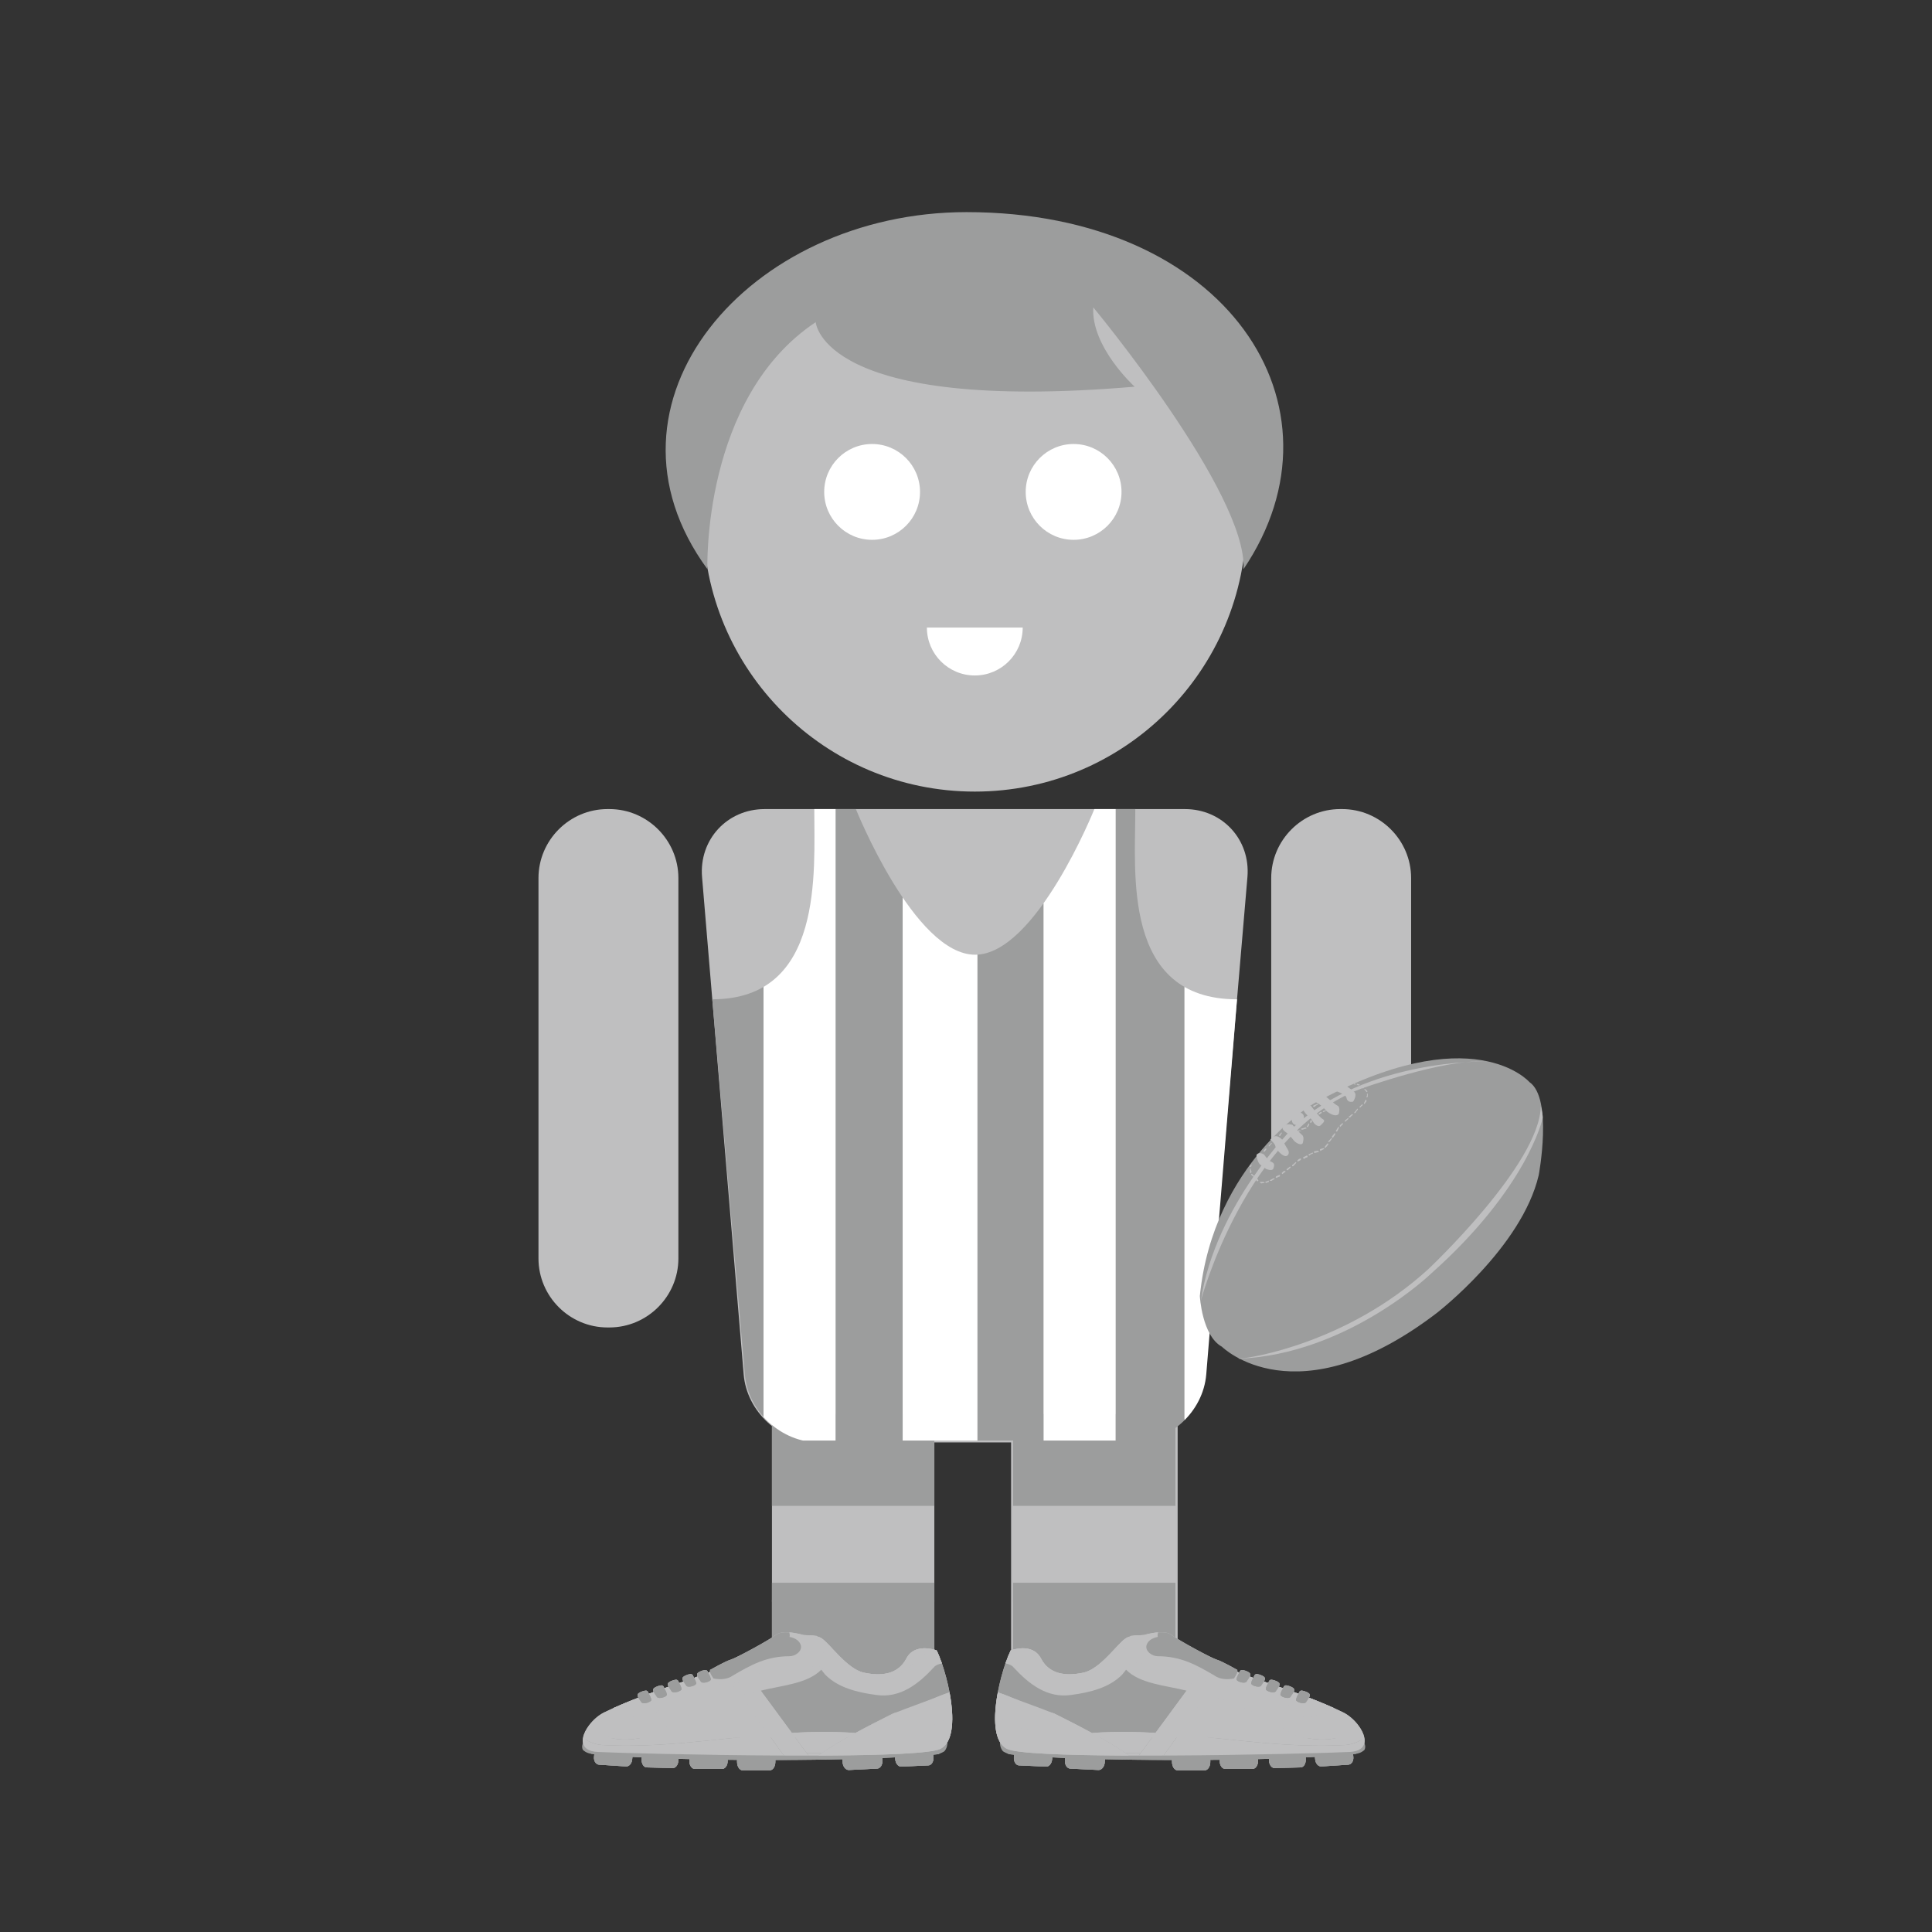 <?xml version="1.0" encoding="utf-8"?>
<!-- Generator: Adobe Illustrator 16.0.1, SVG Export Plug-In . SVG Version: 6.00 Build 0)  -->
<!DOCTYPE svg PUBLIC "-//W3C//DTD SVG 1.1//EN" "http://www.w3.org/Graphics/SVG/1.1/DTD/svg11.dtd">
<svg version="1.1" id="content" xmlns="http://www.w3.org/2000/svg" xmlns:xlink="http://www.w3.org/1999/xlink" x="0px" y="0px"
	 width="500px" height="500px" viewBox="0 0 500 500" enable-background="new 0 0 500 500" xml:space="preserve">
<rect x="0" y="0" width="500" height="500" fill="#333333" stroke="none"/>
<g id="bounds">
	<rect x="0" y="0" fill="none" width="500" height="500"/>
</g>
<g>
	<g>
		<g>
			<path fill="#BFBFC0" d="M175.567,325.683c0,9.825-8.039,17.863-17.863,17.863h-0.483c-9.825,0-17.863-8.038-17.863-17.863
				v-98.431c0-9.825,8.039-17.863,17.863-17.863h0.483c9.825,0,17.863,8.039,17.863,17.863V325.683z"/>
		</g>
	</g>
	<g>
		<g>
			<path fill="#BFBFC0" d="M365.198,325.683c0,9.825-8.038,17.863-17.863,17.863h-0.483c-9.825,0-17.863-8.038-17.863-17.863
				v-98.431c0-9.825,8.038-17.863,17.863-17.863h0.483c9.825,0,17.863,8.039,17.863,17.863V325.683z"/>
		</g>
	</g>
	<g>
		<g>
			<path fill="#BFBFC0" d="M241.807,435.199c0,11.027-9.022,20.05-20.05,20.05h-1.928c-11.027,0-20.05-9.022-20.05-20.05V329.692
				c0-11.027,9.022-20.05,20.05-20.05h1.928c11.027,0,20.05,9.022,20.05,20.05V435.199z"/>
		</g>
		<g>
			<path fill="#335DA8" d="M304.238,435.199c0,11.027-9.022,20.05-20.05,20.05h-1.93c-11.027,0-20.05-9.022-20.05-20.05V329.692
				c0-11.027,9.022-20.05,20.05-20.05h1.93c11.027,0,20.05,9.022,20.05,20.05V435.199z"/>
		</g>
		<g>
			<path fill="#BFBFC0" d="M304.775,434.944c0,11.168-9.137,20.305-20.305,20.305h-2.495c-11.168,0-20.305-9.137-20.305-20.305
				V329.947c0-11.168,9.137-20.305,20.305-20.305h2.495c11.168,0,20.305,9.137,20.305,20.305V434.944z"/>
		</g>
	</g>
	<g>
		<circle fill="#BFBFC0" cx="252.277" cy="134.576" r="70.287"/>
	</g>
	<g>
		<circle fill="#FFFFFF" cx="225.701" cy="127.307" r="12.399"/>
		<circle fill="#FFFFFF" cx="277.848" cy="127.307" r="12.399"/>
		<path fill="#FFFFFF" d="M264.675,162.414c0,6.848-5.55,12.398-12.398,12.398c-6.847,0-12.398-5.551-12.398-12.398H264.675z"/>
	</g>
	<g>
		<path fill="#BFBFC0" d="M311.87,355.693c-0.824,9.682-9.448,17.603-19.165,17.603h-81.106c-9.716,0-18.329-7.922-19.139-17.604
			l-10.767-128.698c-0.81-9.683,6.477-17.604,16.193-17.604h108.781c9.716,0,16.991,7.921,16.167,17.602L311.87,355.693z"/>
	</g>
</g>
<rect x="199.779" y="365.959" fill-rule="evenodd" clip-rule="evenodd" fill="#9C9D9D" width="42.028" height="23.752"/>
<rect x="262.178" y="365.959" fill-rule="evenodd" clip-rule="evenodd" fill="#9C9D9D" width="42.029" height="23.752"/>
<rect x="199.779" y="409.618" fill-rule="evenodd" clip-rule="evenodd" fill="#9C9D9D" width="42.028" height="4.911"/>
<rect x="262.178" y="409.618" fill-rule="evenodd" clip-rule="evenodd" fill="#9C9D9D" width="42.029" height="4.911"/>
<rect x="199.779" y="414.081" fill-rule="evenodd" clip-rule="evenodd" fill="#9C9D9D" width="42.028" height="22.406"/>
<rect x="262.178" y="414.081" fill-rule="evenodd" clip-rule="evenodd" fill="#9C9D9D" width="42.029" height="22.406"/>
<g>
	<defs>
		<path id="SVGID_1_" d="M293.814,209.389H283.22c0,0-15.093,37.693-30.859,37.693s-30.86-37.693-30.86-37.693h-10.76
			c-0.046,16.093,2.562,49.228-26.401,49.228l8.429,97.077c0.828,9.68,9.455,17.602,19.171,17.602h81.106
			c9.717,0,18.325-7.924,19.132-17.605l7.963-97.069C290.247,258.621,293.861,225.51,293.814,209.389z"/>
	</defs>
	<clipPath id="SVGID_2_">
		<use xlink:href="#SVGID_1_"  overflow="visible"/>
	</clipPath>
	<g clip-path="url(#SVGID_2_)">
		<rect x="288.719" y="209.299" fill="#9C9D9D" width="17.829" height="163.516"/>
		<rect x="306.548" y="209.299" fill="#FFFFFF" width="18.125" height="163.516"/>
		<rect x="252.948" y="209.299" fill="#9C9D9D" width="17.133" height="163.516"/>
		<polygon fill="#FFFFFF" points="270.189,209.299 270.081,209.299 270.081,372.815 270.189,372.815 288.719,372.815 
			288.719,209.299 		"/>
		<rect x="216.24" y="209.299" fill="#9C9D9D" width="17.371" height="163.516"/>
		<polygon fill="#FFFFFF" points="252.361,209.299 234.068,209.299 233.611,209.299 233.611,372.815 234.068,372.815 
			252.361,372.815 252.948,372.815 252.948,209.299 		"/>
		<rect x="179.881" y="209.299" fill="#9C9D9D" width="17.721" height="163.516"/>
		<polygon fill="#FFFFFF" points="197.708,209.299 197.601,209.299 197.601,372.815 197.708,372.815 216.24,372.815 216.24,209.299 
					"/>
	</g>
</g>
<path fill="#9C9D9D" d="M250.132,54.897c-56.322,0-98.647,49.293-67.057,92.396l0,0c0,0-1.483-44.276,28.028-63.923
	c0,0,1.48,23.599,82.545,16.704c0,0-11.306-10.256-10.713-20.532c0,0,39.909,48.104,38.885,67.75l0,0
	C350.296,105.191,317.461,54.897,250.132,54.897z"/>
<path fill="#9C9D9D" d="M316.241,348.539c0,0,19.165,19.075,55.54-8.693c0,0,22.048-16.948,26.439-35.711
	c0,0,3.727-19.83-2.395-24.09c0,0-14.773-17.035-55.896,5.589c0,0-25.951,15.307-29.411,49.774
	C310.519,335.408,311.052,345.701,316.241,348.539z"/>
<path fill="#BFBFC0" d="M320.633,351.644c0,0-0.534-0.133,0.931-0.133c1.463,0,26.884-3.727,48.044-23.023
	c0,0,28.88-27.149,29.146-42.187c0,0,0.711,2.705,0.443,3.237c0,0-3.904,17.921-28.923,40.147
	C370.274,329.686,348.713,350.446,320.633,351.644z"/>
<path fill="#BFBFC0" d="M310.785,336.606c0,0,11.577-43.52,41.39-54.831c0,0,21.424-7.72,32.072-7.053
	c0,0-30.609-0.667-49.374,16.901C334.873,291.624,314.51,311.719,310.785,336.606z"/>
<path fill="#BFBFC0" d="M328.751,294.952c0,0,1.197,0.931,1.33,1.729c0.135,0.8,2.129,3.061,3.061,2.396c0,0,0.8-0.533,0.134-1.597
	c-0.666-1.066-1.33-2.396-1.33-2.396S330.216,292.822,328.751,294.952z"/>
<path fill="#BFBFC0" d="M331.946,292.156c0,0,0.265,0.531,0.931,0.931c0.667,0.4,2.129,2.264,2.129,2.264s1.465,1.33,2.129,0.532
	c0,0,0.533-1.598-0.133-2.13c-0.665-0.531-2.528-2.662-2.528-2.662S332.078,290.427,331.946,292.156z"/>
<path fill="#BFBFC0" d="M337.269,287.231c0,0,0.533,1.065,1.196,1.464c0.666,0.4,1.598,1.996,1.598,1.996s1.065,1.199,1.73,0.532
	c0.666-0.664,1.33-1.195,0.532-1.596s-3.062-3.461-3.062-3.461S337.401,286.302,337.269,287.231z"/>
<path fill="#BFBFC0" d="M340.728,284.837c0,0-0.798,0.133,0.267,0.666c1.064,0.532,2.396,2.127,2.396,2.127s2.128,1.73,3.062,0.667
	c0,0,0.532-1.729-0.269-2.13c-0.797-0.398-3.061-2.396-3.061-2.396S340.994,283.905,340.728,284.837z"/>
<ellipse transform="matrix(-0.644 0.765 -0.765 -0.644 773.873 219.134)" fill="#BFBFC0" cx="335.928" cy="289.704" rx="1.764" ry="1.363"/>
<ellipse transform="matrix(-0.644 0.765 -0.765 -0.644 773.025 218.917)" fill="#BFBFC0" cx="335.558" cy="289.385" rx="1.464" ry="1.131"/>
<path fill="#BFBFC0" d="M345.653,282.308c0,0,2.661,0.931,2.795,1.73c0.133,0.798,0.665,1.331,1.729,1.063
	c0,0,1.197-1.729,0.267-2.529c-0.932-0.798-2.13-1.597-2.13-1.597S345.92,281.509,345.653,282.308z"/>
<path fill="#BFBFC0" d="M325.157,298.943c0,0,0.267,1.997,1.065,2.529c0.798,0.532,1.463,1.065,1.463,1.065s1.598,0.664,1.863-0.134
	c0.268-0.799,0.399-1.331-0.532-1.73c-0.933-0.398-1.863-1.865-1.863-1.865S325.823,297.879,325.157,298.943z"/>
<ellipse transform="matrix(-0.643 0.766 -0.766 -0.643 772.841 218.37)" fill="#BFBFC0" cx="335.52" cy="289.329" rx="0.679" ry="0.526"/>
<path fill="#BFBFC0" d="M331.745,303.669c0,0-0.134-0.067,0.133-0.267c0.267-0.2,0.399-0.398,0.399-0.398s0.666,0.133,0.398,0.265
	c-0.265,0.134-0.798,0.599-0.798,0.599L331.745,303.669z"/>
<path fill="#BFBFC0" d="M332.944,302.603l0.865-0.665c0,0,0.398-0.067,0.199,0.198c-0.199,0.268-0.799,0.731-0.799,0.731
	S332.944,302.868,332.944,302.603z"/>
<path fill="#BFBFC0" d="M334.408,301.539l0.931-0.799c0,0,0.266,0,0.067,0.267c-0.201,0.266-0.733,0.799-0.733,0.799
	S334.341,301.938,334.408,301.539z"/>
<path fill="#BFBFC0" d="M335.805,300.275c0,0,0.665-0.667,0.864-0.4c0.2,0.266-0.398,0.533-0.398,0.533
	S335.537,300.873,335.805,300.275z"/>
<path fill="#BFBFC0" d="M337.335,299.476l0.799-0.399l0.133-0.066c0,0,0.333,0.466-0.067,0.531c-0.397,0.066-0.731,0.4-0.731,0.4
	S337.069,299.608,337.335,299.476z"/>
<path fill="#BFBFC0" d="M338.8,298.677l0.929-0.4c0,0,0.201,0.268-0.131,0.335c-0.334,0.065-0.798,0.466-0.798,0.466
	S338.465,298.808,338.8,298.677z"/>
<path fill="#BFBFC0" d="M340.196,297.946l0.865-0.134c0,0,0.531,0.267,0.133,0.332c-0.399,0.067-0.998,0.268-0.998,0.268
	S339.864,298.012,340.196,297.946z"/>
<path fill="#BFBFC0" d="M341.793,297.346l0.732-0.201c0,0,0.333,0.201,0.065,0.269c-0.266,0.066-0.865,0.465-0.865,0.465
	S341.395,297.414,341.793,297.346z"/>
<path fill="#BFBFC0" d="M342.924,296.68l0.6-0.731c0,0,0.398-0.066,0.199,0.266c-0.199,0.335-0.666,0.799-0.666,0.799
	S342.591,297.145,342.924,296.68z"/>
<path fill="#BFBFC0" d="M343.789,295.35l0.665-0.733c0,0,0.4-0.131,0.267,0.068c-0.133,0.199-0.532,0.731-0.532,0.731
	S343.456,295.815,343.789,295.35z"/>
<path fill="#BFBFC0" d="M344.786,294.019l0.601-0.732c0,0,0.266,0,0.199,0.2c-0.067,0.198-0.6,0.933-0.6,0.933
	S344.454,294.552,344.786,294.019z"/>
<path fill="#BFBFC0" d="M345.784,292.555l0.533-0.866c0,0,0.334-0.131,0.2,0.201c-0.132,0.332-0.468,0.932-0.468,0.932
	S345.586,292.955,345.784,292.555z"/>
<path fill="#BFBFC0" d="M346.851,291.158l0.532-0.467c0,0,0.398,0.067,0.199,0.2c-0.199,0.134-0.664,0.732-0.664,0.732
	S346.518,291.424,346.851,291.158z"/>
<path fill="#BFBFC0" d="M348.115,289.961l0.731-0.601c0,0,0.334,0.068,0,0.334c-0.332,0.267-0.665,0.599-0.665,0.599
	S347.847,290.226,348.115,289.961z"/>
<path fill="#BFBFC0" d="M349.113,288.963l0.732-0.6c0,0,0.466,0,0.266,0.134c-0.199,0.133-0.665,0.665-0.665,0.665
	S348.781,289.36,349.113,288.963z"/>
<path fill="#BFBFC0" d="M350.51,287.898l0.798-0.998c0,0,0.266,0.132,0,0.398c-0.267,0.266-0.465,0.666-0.465,0.666
	S350.376,288.297,350.51,287.898z"/>
<path fill="#BFBFC0" d="M351.975,286.302l0.466-0.466c0,0,0.465,0,0.199,0.199c-0.267,0.198-0.601,0.599-0.601,0.599
	S351.643,286.634,351.975,286.302z"/>
<path fill="#BFBFC0" d="M353.039,285.37l0.399-0.8c0,0,0.333,0.267,0.199,0.466c-0.133,0.2-0.399,0.532-0.399,0.532
	S352.839,285.968,353.039,285.37z"/>
<path fill="#BFBFC0" d="M353.638,283.839c0,0,0.199-0.267,0.134-0.533c-0.067-0.267,0.199-0.466,0.199-0.199s0,0.732,0,0.732
	S353.704,284.238,353.638,283.839z"/>
<path fill="#BFBFC0" d="M353.505,282.376l-0.267-0.2c0,0-0.333-0.467,0-0.333c0.333,0.132,0.663,0.598,0.663,0.598
	S353.704,282.908,353.505,282.376z"/>
<path fill="#BFBFC0" d="M352.64,281.641l-0.465-0.398c0,0,0.064-0.397,0.266-0.332c0.199,0.065,0.533,0.466,0.533,0.466
	S352.906,281.843,352.64,281.641z"/>
<path fill="#BFBFC0" d="M351.708,280.911l-0.532-0.134c0,0-0.2-0.332,0.132-0.266c0.335,0.065,0.601,0.2,0.601,0.2
	S351.908,280.845,351.708,280.911z"/>
<path fill="#BFBFC0" d="M350.776,280.712l-0.465-0.135c0,0,0.133-0.132,0.332-0.132
	C350.843,280.445,350.909,280.645,350.776,280.712z"/>
<path fill="#BFBFC0" d="M331.08,304.068l-0.864,0.399c0,0-0.201,0.532,0.198,0.33c0.4-0.198,0.8-0.33,0.8-0.33
	S331.412,304.001,331.08,304.068z"/>
<path fill="#BFBFC0" d="M328.683,305.397l0.934-0.464c0,0,0.465,0.066,0.2,0.198c-0.268,0.132-0.733,0.466-0.733,0.466
	S328.353,305.665,328.683,305.397z"/>
<path fill="#BFBFC0" d="M328.284,305.93l-0.666,0.2c0,0-0.331-0.267,0-0.334c0.335-0.066,0.734-0.265,0.734-0.265
	S328.485,305.864,328.284,305.93z"/>
<path fill="#BFBFC0" d="M326.156,305.864h0.799c0,0,0.532,0.199,0.266,0.267c-0.266,0.066-0.864,0.133-0.864,0.133
	S325.823,305.864,326.156,305.864z"/>
<path fill="#BFBFC0" d="M325.225,305.597l-0.333-0.466c0,0,0.066-0.664,0.266-0.399c0.199,0.268,0.533,0.8,0.533,0.8
	S325.357,305.93,325.225,305.597z"/>
<path fill="#BFBFC0" d="M324.36,304.532l-0.599-0.531c0,0,0.133-0.399,0.331-0.134c0.2,0.268,0.533,0.466,0.533,0.466
	S324.625,304.667,324.36,304.532z"/>
<path fill="#BFBFC0" d="M323.695,302.669l0.199,0.6c0,0-0.266,0.532-0.333,0.333c-0.066-0.199-0.066-1.063-0.066-1.063l0.2-0.267
	C323.695,302.271,323.628,302.538,323.695,302.669z"/>
<path fill="#BFBFC0" d="M323.428,301.805c0,0-0.066,0.199,0.133,0.199c0.2,0,0.333-0.267,0.333-0.267l-0.067-0.532
	C323.826,301.206,323.561,301.672,323.428,301.805z"/>
<path fill="#BFBFC0" d="M335.938,292.622c0,0,0-0.2,0.398-0.066c0.399,0.132,0.865,0,0.399,0.132
	c-0.465,0.135-0.732,0.135-0.732,0.135L335.938,292.622z"/>
<path fill="#BFBFC0" d="M336.736,292.089c0,0,0,0,0.333-0.066c0.332-0.065,0.798-0.266,0.798-0.266s0.533,0.266,0.134,0.332
	c-0.4,0.067-0.866,0.269-0.866,0.269S336.47,292.357,336.736,292.089z"/>
<path fill="#BFBFC0" d="M338.465,291.689l0.4-0.664c0,0-0.2-0.466-0.266-0.199c-0.066,0.265-0.4,0.665-0.4,0.665
	S338.134,291.689,338.465,291.689z"/>
<path fill="#BFBFC0" d="M339.198,289.893l-0.133,0.399c0,0,0,0.533,0.267,0.267s0.199-0.531,0.199-0.531L339.198,289.893z"/>
<path fill="#BFBFC0" d="M341.461,288.43l0.598-0.401c0,0,0.067-0.332-0.198-0.265c-0.269,0.066-0.6,0.397-0.6,0.397
	S341.128,288.497,341.461,288.43z"/>
<path fill="#BFBFC0" d="M342.526,287.498l0.466-0.133c0,0,0.332,0.066,0.065,0.199c-0.266,0.133-0.598,0.267-0.598,0.267
	S342.126,287.63,342.526,287.498z"/>
<path fill="#BFBFC0" d="M327.353,297.946l0.399-0.532c0,0,0-0.333-0.266-0.135c-0.267,0.201-0.532,0.733-0.532,0.733
	S327.087,298.144,327.353,297.946z"/>
<path fill="#BFBFC0" d="M328.353,296.481l0.598-0.666c0,0,0.4,0.067,0.133,0.201c-0.267,0.132-0.532,0.598-0.532,0.598
	S328.284,296.813,328.353,296.481z"/>
<path fill="#BFBFC0" d="M331.08,293.685l0.531-0.599c0,0,0.267,0.066,0.067,0.269c-0.199,0.198-0.333,0.598-0.333,0.598
	S330.815,294.019,331.08,293.685z"/>
<path fill="#BFBFC0" d="M340.063,286.433c0,0,0.133,0.2,0.267-0.066c0.134-0.266,0.731-0.465,0.731-0.465s0.133-0.334-0.198-0.201
	c-0.334,0.135-0.933,0.4-0.933,0.4S339.598,286.5,340.063,286.433z"/>
<g>
	<path fill="#BFBFC0" d="M246.446,445.138c0.005-0.34,0.004-0.687-0.005-1.037c0-0.012,0-0.022-0.001-0.034c0-0.002,0-0.003,0-0.004
		c-0.006-0.212-0.014-0.424-0.023-0.638c-0.001-0.002-0.001-0.003-0.001-0.005c0-0.014-0.001-0.03-0.002-0.047
		c0-0.001,0-0.001,0-0.003c-0.047-0.932-0.14-1.892-0.268-2.858c-0.001-0.007-0.002-0.015-0.002-0.021
		c-0.002-0.008-0.002-0.014-0.003-0.02c-0.001-0.002-0.001-0.005-0.001-0.006c-0.001-0.004-0.001-0.009-0.001-0.013
		c-0.056-0.406-0.114-0.812-0.181-1.221c0-0.002,0-0.004-0.001-0.004c-0.002-0.004-0.002-0.008-0.002-0.011
		s-0.001-0.004-0.001-0.006c-0.067-0.415-0.139-0.828-0.216-1.24c-0.508-2.687-1.228-5.312-1.971-7.473
		c-0.46-1.337-0.927-2.497-1.36-3.38c0,0-0.006-0.002-0.019-0.008c-0.005-0.001-0.012-0.004-0.021-0.007
		c-0.004-0.002-0.008-0.002-0.014-0.005c-0.004-0.001-0.007-0.001-0.012-0.004c0,0-0.003-0.001-0.004-0.002
		c-0.016-0.006-0.034-0.013-0.057-0.02c-0.006-0.001-0.011-0.002-0.017-0.005c-0.019-0.007-0.04-0.014-0.063-0.021
		c-0.01-0.004-0.018-0.007-0.029-0.011c-0.002,0-0.006-0.001-0.008-0.002c-0.001,0-0.001-0.001-0.004-0.001
		c-0.034-0.011-0.072-0.022-0.111-0.035c-0.009-0.002-0.015-0.005-0.021-0.005c-0.043-0.014-0.089-0.026-0.135-0.041
		c-0.008-0.002-0.014-0.003-0.022-0.006c-0.046-0.013-0.095-0.026-0.145-0.038c-0.013-0.004-0.022-0.008-0.033-0.009
		c-0.043-0.012-0.09-0.024-0.137-0.034c-0.019-0.006-0.036-0.01-0.057-0.015c-0.001-0.001-0.004-0.002-0.007-0.002
		c-0.001-0.001-0.002-0.001-0.006-0.002c-0.048-0.011-0.097-0.023-0.148-0.033c-0.021-0.005-0.04-0.009-0.061-0.013
		c0,0-0.003-0.002-0.004-0.002c-0.002,0-0.004-0.001-0.006-0.002c-0.053-0.011-0.107-0.021-0.163-0.033
		c-0.022-0.004-0.044-0.009-0.065-0.012l-0.002-0.001c-0.004,0-0.004-0.001-0.004-0.001c-0.073-0.015-0.148-0.027-0.226-0.041
		c-0.006-0.001-0.014-0.001-0.021-0.003c-0.002-0.001-0.006-0.001-0.007-0.002c-0.001,0-0.003-0.001-0.005-0.001
		c-0.074-0.012-0.153-0.023-0.231-0.035c-0.012-0.001-0.022-0.003-0.036-0.005c-0.072-0.009-0.146-0.02-0.221-0.026
		c-0.019-0.003-0.034-0.005-0.051-0.008c-0.002,0-0.004,0-0.004,0c-0.002,0-0.003,0-0.008-0.001
		c-0.077-0.008-0.158-0.015-0.238-0.021c-0.016-0.002-0.03-0.004-0.046-0.006c0,0-0.003,0-0.005,0
		c-0.004-0.001-0.008-0.001-0.009-0.002c-0.07-0.005-0.141-0.008-0.211-0.01c-0.025-0.002-0.048-0.005-0.071-0.006
		c-0.002,0-0.005,0-0.006,0c-0.004,0-0.008,0-0.012,0c-0.084-0.005-0.17-0.006-0.256-0.008c-0.015,0-0.029,0-0.043,0
		c-0.003,0-0.007,0-0.009,0c-0.003,0-0.006,0-0.007,0c-0.086,0-0.172,0.001-0.257,0.005c-0.02,0-0.039,0-0.058,0
		c-0.086,0.004-0.169,0.01-0.254,0.016c-0.016,0.002-0.029,0.002-0.043,0.003H238.7c-0.009,0-0.017,0-0.024,0.002
		c-0.084,0.006-0.17,0.016-0.254,0.026c-0.024,0.004-0.049,0.005-0.073,0.009c-0.081,0.01-0.164,0.024-0.246,0.038
		c-0.025,0.005-0.052,0.009-0.076,0.011c0,0-0.001,0.001-0.002,0.001c-0.002,0-0.004,0-0.006,0.001
		c-0.079,0.016-0.158,0.034-0.237,0.053c-0.029,0.006-0.058,0.012-0.087,0.019c-0.079,0.019-0.157,0.042-0.235,0.064
		c-0.029,0.009-0.06,0.017-0.09,0.025c-0.071,0.023-0.143,0.05-0.214,0.075c-0.018,0.007-0.034,0.012-0.052,0.018
		c-0.004,0.001-0.007,0.003-0.012,0.005c-0.014,0.005-0.028,0.01-0.045,0.016c-0.072,0.028-0.146,0.062-0.217,0.093
		c-0.034,0.016-0.067,0.027-0.099,0.043c-0.059,0.027-0.116,0.059-0.175,0.09c-0.023,0.012-0.046,0.023-0.069,0.036
		c-0.016,0.008-0.03,0.016-0.046,0.023c-0.006,0.004-0.011,0.006-0.018,0.009c0,0.001-0.002,0.001-0.002,0.001
		c-0.002,0-0.002,0.002-0.002,0.002c-0.061,0.035-0.12,0.073-0.18,0.111c-0.017,0.011-0.032,0.02-0.049,0.03
		c-0.005,0.003-0.008,0.005-0.014,0.008c-0.018,0.013-0.038,0.023-0.056,0.035c-0.001,0-0.001,0-0.001,0
		c-0.001,0.001-0.002,0.001-0.002,0.002c-0.065,0.043-0.127,0.092-0.189,0.141c-0.034,0.024-0.067,0.046-0.099,0.071l-0.001,0.002
		h-0.002c-0.046,0.039-0.091,0.081-0.138,0.12c-0.019,0.019-0.04,0.035-0.061,0.054c-0.001,0.003-0.007,0.007-0.012,0.011
		c-0.022,0.021-0.047,0.039-0.068,0.06c-0.056,0.053-0.107,0.11-0.162,0.168c-0.034,0.034-0.068,0.067-0.103,0.105
		c-0.001,0.001-0.001,0.001-0.001,0.001c-0.001,0.001-0.001,0.001-0.001,0.001c-0.039,0.044-0.075,0.094-0.116,0.141
		c-0.02,0.027-0.043,0.054-0.062,0.081c-0.004,0.003-0.009,0.009-0.011,0.012c-0.021,0.025-0.041,0.048-0.06,0.074
		c-0.055,0.073-0.108,0.153-0.159,0.232c-0.018,0.025-0.035,0.047-0.052,0.073c-0.008,0.011-0.016,0.021-0.024,0.034
		c-0.075,0.121-0.146,0.246-0.215,0.377c-2.2,4.225-6.597,4.624-10.998,3.685c-0.126-0.027-0.253-0.06-0.379-0.096
		c-0.015-0.005-0.029-0.008-0.044-0.014c-0.025-0.008-0.051-0.016-0.077-0.023c-0.088-0.027-0.175-0.057-0.263-0.087
		c-0.045-0.016-0.09-0.033-0.136-0.05c-0.085-0.032-0.169-0.065-0.252-0.101c-0.044-0.019-0.087-0.036-0.131-0.056
		c-0.099-0.044-0.197-0.091-0.296-0.139c-0.027-0.013-0.054-0.024-0.081-0.038c-0.095-0.048-0.189-0.1-0.284-0.149
		c-0.031-0.017-0.06-0.032-0.091-0.048c-0.024-0.015-0.048-0.029-0.072-0.043c-0.009-0.004-0.018-0.01-0.027-0.016
		c-0.092-0.054-0.186-0.106-0.277-0.164c-0.037-0.021-0.072-0.045-0.107-0.066c-0.009-0.005-0.018-0.011-0.025-0.016
		c-0.083-0.052-0.165-0.106-0.248-0.159c-0.043-0.029-0.087-0.06-0.131-0.088c-0.051-0.036-0.103-0.072-0.155-0.107
		c-0.035-0.026-0.071-0.05-0.107-0.075c-0.018-0.013-0.034-0.025-0.051-0.036c-0.019-0.014-0.037-0.027-0.056-0.041
		c-0.124-0.091-0.246-0.181-0.369-0.275c-0.01-0.006-0.02-0.015-0.029-0.021c-0.112-0.088-0.225-0.176-0.335-0.266
		c-0.029-0.025-0.059-0.05-0.087-0.072c-0.009-0.008-0.018-0.014-0.025-0.021c-0.05-0.04-0.1-0.083-0.148-0.123
		c-0.036-0.03-0.071-0.059-0.106-0.089c0-0.001,0-0.001,0-0.001c-0.04-0.033-0.078-0.065-0.116-0.099
		c-0.086-0.074-0.172-0.148-0.259-0.225c-0.03-0.027-0.061-0.056-0.092-0.082c-0.004-0.002-0.006-0.006-0.01-0.009
		c-0.109-0.098-0.219-0.198-0.328-0.298c-0.003-0.004-0.008-0.006-0.012-0.012c-0.003-0.003-0.007-0.006-0.01-0.01
		c-0.121-0.11-0.24-0.223-0.358-0.336c-0.021-0.02-0.041-0.04-0.063-0.06c-0.095-0.093-0.191-0.185-0.286-0.277
		c-0.03-0.03-0.061-0.059-0.089-0.088c-0.055-0.055-0.109-0.107-0.164-0.163c-0.031-0.031-0.065-0.064-0.1-0.098
		c-0.009-0.011-0.019-0.02-0.029-0.03c-0.018-0.018-0.034-0.035-0.052-0.052c-0.104-0.105-0.208-0.211-0.312-0.316
		c-0.003-0.004-0.007-0.007-0.009-0.011c-0.003-0.003-0.006-0.005-0.009-0.008c-0.01-0.01-0.019-0.021-0.03-0.03
		c-0.161-0.166-0.318-0.331-0.475-0.495c-0.041-0.041-0.082-0.084-0.121-0.127c-0.147-0.153-0.291-0.307-0.433-0.457
		c-0.365-0.388-0.713-0.762-1.048-1.114c-0.025-0.026-0.051-0.054-0.077-0.083c-0.004-0.002-0.007-0.007-0.011-0.01
		c-0.011-0.011-0.021-0.023-0.033-0.034c-0.043-0.047-0.086-0.091-0.128-0.137c-0.033-0.034-0.065-0.066-0.098-0.1
		c-0.005-0.007-0.011-0.012-0.017-0.018c-0.011-0.012-0.022-0.023-0.033-0.035c-0.038-0.038-0.076-0.077-0.113-0.116
		c-0.054-0.057-0.108-0.11-0.163-0.165c-0.031-0.031-0.062-0.063-0.092-0.093c-0.003-0.005-0.008-0.009-0.012-0.014
		c-0.008-0.008-0.016-0.015-0.024-0.022c-0.11-0.11-0.217-0.215-0.322-0.315c-0.003-0.002-0.006-0.005-0.007-0.007
		c0-0.001-0.001-0.001-0.001-0.001c-0.025-0.024-0.049-0.046-0.074-0.068c-0.115-0.11-0.227-0.214-0.335-0.309
		c-0.004-0.004-0.008-0.006-0.013-0.011c-0.101-0.088-0.199-0.169-0.294-0.244c-0.025-0.021-0.05-0.039-0.074-0.057
		c-0.042-0.032-0.083-0.063-0.124-0.093c-0.055-0.041-0.109-0.077-0.161-0.111c-0.069-0.045-0.146-0.087-0.225-0.128
		c-0.013-0.007-0.028-0.011-0.04-0.018c-0.071-0.036-0.146-0.069-0.225-0.103c-0.008-0.002-0.018-0.007-0.025-0.009
		c-0.087-0.035-0.18-0.068-0.277-0.1c-0.001-0.001-0.003-0.001-0.003-0.002c-0.103-0.034-0.211-0.064-0.324-0.095l-0.138-0.149
		l-1.229-0.085c-0.001,0-0.003,0-0.005,0c-0.252-0.025-0.517-0.043-0.792-0.053c-0.001,0-0.001,0-0.001,0l-1.393-0.094
		c0,0-1.775-0.547-3.638-0.679c-1.286-0.091-2.613,0.014-3.429,0.633c-1.997,1.515-10.432,6.06-11.764,6.438
		c-1.332,0.379-5.328,2.652-5.328,2.652s0,0.004,0,0.011c0,0.003,0,0.006,0,0.012c0,0.006,0,0.015,0,0.027
		c0.001,0.005,0.001,0.011,0.001,0.018c0.001,0.037,0.004,0.09,0.008,0.156c0,0.011,0.001,0.019,0.002,0.027
		c0.002,0.027,0.005,0.055,0.007,0.085c0.001,0.011,0.001,0.021,0.002,0.033c0.004,0.04,0.008,0.083,0.014,0.13
		c-0.157,0.06-0.312,0.121-0.467,0.18c-0.018,0.006-0.036,0.015-0.055,0.02c-0.083-0.187-0.115-0.296-0.176-0.388
		c-0.007-0.009-0.013-0.017-0.02-0.025c-0.012-0.016-0.024-0.029-0.038-0.045c-0.01-0.009-0.021-0.02-0.032-0.029
		c-0.017-0.014-0.036-0.028-0.057-0.045c-0.011-0.008-0.022-0.017-0.035-0.025c-0.037-0.025-0.078-0.051-0.127-0.079
		c-0.298-0.169-1.575,0.19-2.17,0.698c-0.034,0.031-0.065,0.063-0.09,0.099c-0.009,0.011-0.016,0.025-0.024,0.039
		c-0.014,0.022-0.028,0.044-0.038,0.067c-0.008,0.018-0.013,0.037-0.018,0.058c-0.006,0.019-0.014,0.038-0.018,0.06
		c-0.004,0.021-0.006,0.045-0.008,0.067c-0.002,0.02-0.004,0.037-0.004,0.055c0,0.027,0.002,0.054,0.004,0.082
		c0,0.015,0.002,0.03,0.005,0.046c0.004,0.032,0.01,0.062,0.018,0.096c0.003,0.012,0.006,0.023,0.008,0.036
		c0.01,0.035,0.021,0.072,0.034,0.11c0.002,0.007,0.004,0.014,0.007,0.021c0.015,0.043,0.031,0.085,0.05,0.127
		c-0.006,0.003-0.011,0.005-0.017,0.007c-0.287,0.105-0.566,0.206-0.842,0.307c-0.016,0.006-0.032,0.011-0.048,0.019
		c0-0.001-0.003-0.007-0.003-0.007c-0.348-0.646-0.191-0.689-0.635-0.942c-0.298-0.169-1.573,0.192-2.168,0.699
		c-0.041,0.033-0.072,0.071-0.1,0.109c-0.009,0.013-0.014,0.027-0.022,0.04c-0.015,0.026-0.031,0.055-0.042,0.083
		c-0.006,0.018-0.01,0.034-0.015,0.053c-0.006,0.025-0.014,0.054-0.018,0.083c-0.001,0.018-0.003,0.037-0.003,0.058
		c0,0.027,0,0.058,0.001,0.088c0.001,0.02,0.004,0.04,0.007,0.06c0.004,0.031,0.01,0.063,0.017,0.096
		c0.005,0.02,0.008,0.039,0.015,0.06c0.01,0.035,0.022,0.07,0.034,0.106c0.007,0.018,0.013,0.036,0.02,0.055
		c0.017,0.042,0.035,0.085,0.055,0.129c0.005,0.012,0.01,0.023,0.016,0.034c0.027,0.058,0.056,0.113,0.087,0.17
		c0,0,0,0.001,0.002,0.003c-0.001,0-0.002,0.001-0.003,0.001c-0.388,0.135-0.754,0.262-1.089,0.377
		c-0.159-0.315-0.191-0.467-0.27-0.585c-0.005-0.009-0.008-0.015-0.013-0.021c-0.011-0.016-0.026-0.032-0.041-0.048
		c-0.009-0.009-0.016-0.02-0.028-0.028c-0.016-0.016-0.038-0.031-0.059-0.049c-0.012-0.007-0.022-0.018-0.036-0.027
		c-0.039-0.024-0.083-0.052-0.137-0.084c-0.297-0.169-1.573,0.192-2.168,0.699c-0.038,0.033-0.069,0.066-0.096,0.103
		c-0.007,0.012-0.013,0.024-0.02,0.037c-0.016,0.025-0.033,0.052-0.044,0.078c-0.005,0.013-0.006,0.025-0.01,0.038
		c-0.01,0.029-0.02,0.058-0.024,0.089c-0.002,0.012-0.002,0.023-0.002,0.036c-0.003,0.032-0.007,0.064-0.005,0.099
		c0,0.011,0.003,0.02,0.003,0.029c0.002,0.037,0.007,0.077,0.014,0.115c0.001,0.007,0.003,0.014,0.005,0.021
		c0.008,0.042,0.019,0.086,0.034,0.131c0,0.003,0.003,0.008,0.003,0.012c0.016,0.048,0.034,0.097,0.053,0.145
		c0.001,0.001,0.002,0.003,0.003,0.005c0.021,0.051,0.043,0.103,0.07,0.152c0,0.001,0,0.001,0,0.001
		c-0.35,0.12-0.71,0.244-1.088,0.379c0-0.002,0-0.003-0.001-0.005c-0.077-0.167-0.115-0.277-0.155-0.363
		c-0.004-0.012-0.011-0.021-0.015-0.03c-0.01-0.017-0.02-0.035-0.03-0.052c-0.006-0.011-0.015-0.021-0.023-0.032
		c-0.01-0.014-0.023-0.027-0.037-0.04c-0.01-0.011-0.019-0.021-0.032-0.031c-0.015-0.016-0.035-0.029-0.055-0.046
		c-0.013-0.008-0.024-0.017-0.038-0.027c-0.036-0.024-0.079-0.05-0.13-0.08c-0.297-0.169-1.574,0.191-2.169,0.698
		c-0.036,0.03-0.066,0.063-0.092,0.098c-0.01,0.015-0.017,0.03-0.025,0.044c-0.013,0.023-0.027,0.042-0.036,0.065
		c-0.009,0.019-0.014,0.04-0.021,0.062c-0.004,0.019-0.012,0.036-0.015,0.056c-0.005,0.024-0.007,0.049-0.009,0.074
		c0,0.017-0.003,0.032-0.003,0.051c0,0.028,0.002,0.059,0.005,0.089c0.002,0.014,0.002,0.027,0.005,0.04
		c0.003,0.035,0.012,0.069,0.02,0.105c0.003,0.009,0.005,0.02,0.007,0.027c0.011,0.04,0.022,0.081,0.038,0.122
		c0.001,0.005,0.004,0.01,0.004,0.014c0.017,0.046,0.036,0.091,0.056,0.137c-0.018,0.006-0.035,0.014-0.052,0.019
		c-0.389,0.142-0.783,0.285-1.185,0.434c-0.004,0.001-0.006,0.002-0.01,0.003c-0.105-0.216-0.148-0.348-0.196-0.449
		c-0.001-0.004-0.003-0.007-0.005-0.012c-0.01-0.021-0.023-0.041-0.035-0.061c-0.006-0.01-0.013-0.02-0.019-0.027
		c-0.011-0.016-0.025-0.031-0.039-0.045c-0.01-0.01-0.019-0.021-0.03-0.031c-0.017-0.014-0.038-0.031-0.06-0.046
		c-0.012-0.01-0.022-0.018-0.035-0.027c-0.038-0.025-0.082-0.052-0.134-0.082c-0.298-0.169-1.574,0.19-2.169,0.698
		c-0.038,0.032-0.07,0.067-0.097,0.104c-0.008,0.013-0.013,0.026-0.02,0.038c-0.017,0.024-0.033,0.052-0.043,0.078
		c-0.006,0.015-0.008,0.029-0.013,0.043c-0.007,0.027-0.017,0.056-0.021,0.086c-0.002,0.013-0.001,0.026-0.002,0.041
		c-0.004,0.031-0.005,0.063-0.004,0.097c0,0.012,0.002,0.024,0.004,0.035c0.003,0.037,0.006,0.075,0.015,0.111
		c0.002,0.01,0.005,0.019,0.007,0.027c0.009,0.042,0.02,0.084,0.033,0.127c0.002,0.007,0.006,0.013,0.008,0.02
		c0.015,0.047,0.033,0.093,0.052,0.142c0.002,0.003,0.003,0.005,0.004,0.009c0.023,0.051,0.045,0.102,0.071,0.153v0.001
		c-0.013,0.005-0.027,0.01-0.042,0.017c-0.5,0.192-1.003,0.391-1.51,0.593c-0.012,0.003-0.023,0.009-0.034,0.014
		c-0.512,0.202-1.023,0.41-1.536,0.622c-0.048,0.02-0.097,0.041-0.147,0.061c-0.424,0.177-0.849,0.354-1.272,0.536
		c-0.118,0.05-0.236,0.101-0.354,0.151c-0.475,0.205-0.946,0.411-1.413,0.62c-0.87,0.392-1.723,0.79-2.545,1.195
		c-1.408,0.693-2.812,1.919-3.853,3.286c-0.088,0.116-0.174,0.235-0.258,0.355c-0.023,0.032-0.046,0.066-0.069,0.1
		c-0.065,0.094-0.127,0.188-0.188,0.283c-0.018,0.029-0.038,0.058-0.057,0.088c-0.076,0.121-0.15,0.243-0.219,0.365
		c-0.008,0.018-0.018,0.033-0.027,0.05c-0.06,0.107-0.117,0.214-0.17,0.32c-0.017,0.032-0.033,0.065-0.049,0.098
		c-0.052,0.105-0.101,0.21-0.147,0.316c-0.008,0.018-0.016,0.036-0.025,0.054c-0.053,0.126-0.102,0.249-0.146,0.371
		c-0.009,0.022-0.016,0.046-0.024,0.067c-0.036,0.104-0.068,0.205-0.098,0.306c-0.008,0.028-0.017,0.056-0.025,0.083
		c-0.064,0.236-0.112,0.467-0.14,0.692c-0.002,0.024-0.004,0.048-0.007,0.072c-0.008,0.082-0.015,0.165-0.018,0.246
		c-0.002,0.032-0.003,0.063-0.003,0.096c-0.001,0.076,0,0.15,0.004,0.224c0.001,0.031,0.002,0.06,0.004,0.089
		c0.008,0.101,0.02,0.2,0.038,0.297c0.145,0.796,0.628,1.463,1.554,1.886c0.026,0.13,0.057,0.254,0.105,0.367
		c0.104,0.243,0.262,0.443,0.488,0.577c0,0,0.008,0.001,0.022,0.003c0.066,0.007,0.318,0.036,0.767,0.083l-0.03,0.327l-0.038,0.414
		c-0.095,1.046,0.47,1.935,1.265,1.987l6.996,0.465c0.152,0.011,0.301-0.011,0.444-0.06c0.603-0.204,1.09-0.892,1.167-1.736
		l0.061-0.672c0.372,0.019,0.757,0.04,1.15,0.061c0.012,0,0.021,0.001,0.034,0.001c0.397,0.021,0.804,0.042,1.221,0.062
		l-0.018,0.559v0.01c-0.04,1.1,0.549,2.006,1.314,2.026l6.739,0.169c0.097,0.003,0.193-0.009,0.285-0.034
		c0.635-0.173,1.135-0.962,1.169-1.92l0.016-0.44c0.91,0.025,1.853,0.052,2.825,0.077c0.002,0,0.004,0,0.007,0v0.376v0.178
		c0,1.102,0.646,1.992,1.441,1.992h7.018c0.088,0,0.172-0.012,0.254-0.031c0.675-0.168,1.189-0.98,1.189-1.961v-0.374
		c0.034,0,0.069,0.001,0.103,0.002c0.766,0.009,1.547,0.017,2.341,0.021v0.157v0.376c0,1.197,0.646,2.169,1.442,2.169h6.957h0.062
		c0.796,0,1.442-0.972,1.442-2.169v-0.499c4.176-0.008,7.99-0.041,11.462-0.093c0.002,0,0.005,0,0.006,0
		c0.316-0.004,0.63-0.009,0.94-0.014c0.064,0,0.127-0.002,0.191-0.004c0.278-0.003,0.555-0.009,0.83-0.014
		c0.096-0.002,0.192-0.004,0.289-0.004c0.252-0.004,0.502-0.009,0.75-0.015c0.129-0.002,0.256-0.004,0.384-0.007
		c0.284-0.005,0.565-0.011,0.844-0.017c0.276-0.006,0.549-0.011,0.82-0.017c0.089-0.002,0.175-0.005,0.263-0.006
		c0.194-0.005,0.388-0.009,0.578-0.013l0.026,0.375l0.028,0.425c0.078,1.14,0.812,2.031,1.64,1.988l7.196-0.356l0.104-0.005
		c0.827-0.042,1.437-0.998,1.356-2.139l-0.041-0.616c0.595-0.026,1.168-0.051,1.723-0.077c0.002,0,0.007,0,0.009,0
		c0.222-0.011,0.44-0.021,0.654-0.031c0.069-0.002,0.141-0.006,0.21-0.01c0.204-0.01,0.406-0.021,0.604-0.03
		c0.045-0.002,0.091-0.005,0.134-0.007l0.029,0.444l0.002,0.025c0.067,1.098,0.767,1.96,1.563,1.923l6.58-0.298l0.429-0.019
		c0.792-0.036,1.383-0.956,1.315-2.054l-0.046-0.71c0.321-0.031,0.579-0.059,0.779-0.081c0.019-0.001,0.035-0.004,0.053-0.006
		c0.047-0.006,0.09-0.01,0.13-0.015c0.009-0.001,0.021-0.002,0.028-0.003c0.043-0.005,0.08-0.01,0.113-0.015
		c0.017-0.002,0.026-0.002,0.04-0.005c0.026-0.002,0.051-0.005,0.071-0.007c0.003-0.001,0.008-0.002,0.011-0.002
		c0.023-0.003,0.041-0.005,0.053-0.007c0.003,0,0.005,0,0.006-0.001c0.009-0.002,0.017-0.003,0.017-0.003
		c0.515-0.216,0.887-0.524,1.153-0.868c0.369-0.472,0.539-1.005,0.615-1.445c0.024-0.027,0.049-0.057,0.071-0.085
		c0.023-0.025,0.045-0.051,0.067-0.077c0.056-0.069,0.111-0.143,0.166-0.217c0.015-0.021,0.031-0.043,0.047-0.065
		c0.057-0.079,0.111-0.161,0.164-0.245c0.011-0.018,0.021-0.037,0.033-0.055c0.054-0.089,0.106-0.18,0.157-0.274
		c0.005-0.007,0.009-0.014,0.013-0.021c0.002-0.005,0.004-0.01,0.008-0.015c0.314-0.592,0.554-1.271,0.73-2.019
		c0.002-0.003,0.002-0.005,0.004-0.008c0-0.001,0-0.003,0-0.004c0.065-0.279,0.12-0.567,0.167-0.864c0-0.002,0-0.004,0.002-0.005
		c0.048-0.3,0.089-0.608,0.12-0.926c0-0.002,0-0.002,0.001-0.005c0-0.002,0-0.005,0-0.008c0.051-0.521,0.08-1.063,0.09-1.622
		C246.446,445.142,246.446,445.14,246.446,445.138z"/>
	<path fill="#9C9D9D" d="M245.178,450.752c0-1.454-1.309-1.277-2.066-1.277l-91.064,0.401c-0.639,0-1.792,1.603-1.243,2.899
		c0.104,0.243,1.053,0.979,2.213,1.096c0,0,0.258,0.03,0.789,0.086l-0.03,0.327l-0.038,0.414c-0.095,1.046,0.47,1.935,1.265,1.987
		l6.996,0.465c0.152,0.011,0.301-0.011,0.444-0.06c0.603-0.204,1.09-0.892,1.167-1.736l0.061-0.672
		c0.757,0.041,1.562,0.083,2.405,0.123l-0.018,0.559v0.01c-0.04,1.1,0.549,2.006,1.314,2.026l6.739,0.169
		c0.097,0.003,0.193-0.009,0.285-0.034c0.635-0.173,1.135-0.962,1.169-1.92l0.016-0.44c0.912,0.025,1.857,0.052,2.832,0.077v0.376
		v0.178c0,1.102,0.646,1.992,1.441,1.992h7.018c0.088,0,0.172-0.012,0.254-0.031c0.675-0.168,1.189-0.98,1.189-1.961v-0.374
		c0.799,0.009,1.614,0.019,2.444,0.023v0.157v0.376c0,1.197,0.646,2.169,1.442,2.169h6.957h0.062c0.796,0,1.442-0.972,1.442-2.169
		v-0.499c6.683-0.012,12.439-0.089,17.358-0.201l0.026,0.375l0.028,0.425c0.078,1.14,0.812,2.031,1.64,1.988l7.196-0.356
		l0.104-0.005c0.827-0.042,1.437-0.998,1.356-2.139l-0.041-0.617c1.192-0.05,2.304-0.102,3.334-0.154l0.029,0.444l0.002,0.025
		c0.067,1.098,0.767,1.96,1.563,1.923l6.58-0.298l0.429-0.019c0.792-0.036,1.383-0.956,1.315-2.054l-0.046-0.71
		c0.889-0.088,1.301-0.144,1.301-0.144c0.515-0.216,1.409-0.524,1.677-0.867C245.318,452.077,245.178,450.752,245.178,450.752z"/>
	<path fill="#9C9D9D" d="M227.066,455.856c-2.435-1.483-5.858,0.407-9.02-0.193l0.028,0.425c0.078,1.14,0.812,2.031,1.64,1.988
		l7.196-0.356C227.393,456.958,227.552,456.063,227.066,455.856z"/>
	<path fill="#9C9D9D" d="M228.369,455.576l-0.087-1.286c-0.077-1.14-0.812-2.03-1.64-1.989l-7.298,0.363
		c-0.829,0.041-1.436,0.998-1.358,2.139l0.059,0.86c3.162,0.601,6.585-1.29,9.02,0.193c0.486,0.207,0.327,1.102-0.156,1.863
		l0.104-0.005C227.84,457.673,228.449,456.717,228.369,455.576z"/>
	<path fill="#9C9D9D" d="M240.635,455.544c-2.859-0.611-6.066-0.034-8.943-0.295l0.002,0.025c0.067,1.098,0.767,1.96,1.563,1.923
		l6.58-0.298C240.562,456.286,241.087,455.736,240.635,455.544z"/>
	<path fill="#9C9D9D" d="M241.581,454.827l-0.078-1.241c-0.067-1.098-0.769-1.96-1.562-1.923l-7.009,0.316
		c-0.796,0.037-1.385,0.957-1.316,2.057l0.076,1.213c2.877,0.261,6.084-0.316,8.943,0.295c0.452,0.192-0.073,0.742-0.798,1.355
		l0.429-0.019C241.058,456.844,241.649,455.925,241.581,454.827z"/>
	<path fill="#9C9D9D" d="M153.776,454.284l-0.038,0.414c-0.095,1.046,0.47,1.935,1.265,1.987l6.996,0.465
		c0.152,0.011,0.301-0.011,0.444-0.06C161.073,454.594,156.916,454.927,153.776,454.284z"/>
	<path fill="#9C9D9D" d="M162.451,452.189l-6.996-0.465c-0.794-0.053-1.516,0.751-1.611,1.796l-0.069,0.764
		c3.141,0.644,7.297,0.31,8.667,2.807c0.603-0.204,1.09-0.892,1.167-1.736l0.107-1.179
		C163.812,453.131,163.248,452.242,162.451,452.189z"/>
	<path fill="#9C9D9D" d="M174.292,452.345l-6.738-0.169c-0.765-0.02-1.415,0.856-1.455,1.955l-0.042,1.232
		c2.938,0.518,7.768-0.401,8.338,2.171c0.635-0.173,1.135-0.962,1.169-1.92l0.043-1.242
		C175.646,453.273,175.058,452.367,174.292,452.345z"/>
	<path fill="#9C9D9D" d="M166.057,455.364v0.01c-0.04,1.1,0.549,2.006,1.314,2.026l6.739,0.169c0.097,0.003,0.193-0.009,0.285-0.034
		C173.825,454.963,168.995,455.882,166.057,455.364z"/>
	<path fill="#9C9D9D" d="M186.724,456.482c-2.081-1.479-5.47-0.444-8.312-0.854v0.178c0,1.102,0.646,1.992,1.441,1.992h7.018
		c0.088,0,0.172-0.012,0.254-0.031C187.28,457.208,187.098,456.64,186.724,456.482z"/>
	<path fill="#9C9D9D" d="M186.871,452.57h-7.018c-0.796,0-1.441,0.892-1.441,1.992v1.065c2.843,0.41,6.232-0.625,8.312,0.854
		c0.374,0.158,0.555,0.726,0.401,1.284c0.675-0.168,1.189-0.98,1.189-1.961v-1.243C188.315,453.462,187.668,452.57,186.871,452.57z"
		/>
	<path fill="#9C9D9D" d="M198.827,456.482c-2.459-0.9-5.256-0.366-8.068-0.87v0.376c0,1.197,0.646,2.169,1.442,2.169h6.957
		C199.642,457.477,199.571,456.693,198.827,456.482z"/>
	<path fill="#9C9D9D" d="M199.219,452.466H192.2c-0.796,0-1.442,0.971-1.442,2.169v0.978c2.812,0.504,5.609-0.03,8.068,0.87
		c0.744,0.211,0.815,0.995,0.331,1.675h0.062c0.796,0,1.442-0.972,1.442-2.169v-1.354
		C200.661,453.436,200.015,452.466,199.219,452.466z"/>
	<path fill="#BFBFC0" d="M242.407,427.119c0,0-5.622-2.138-7.823,2.086c-2.2,4.225-6.597,4.624-10.998,3.685
		c-4.4-0.938-8.8-7.51-11.001-8.918c-1.037-0.662-3.281-0.928-5.999-0.631c2.486,3.163,4.197,6.745,6.91,9.984
		c3.3,3.442,8.435,4.694,13.201,5.319c6.236,0.938,11.003-2.816,15.037-7.197c0.376-0.479,1.136-0.795,2.033-0.948
		C243.308,429.162,242.841,428.002,242.407,427.119z"/>
	<path fill="#BFBFC0" d="M242.407,427.119l-0.002-0.002c-4.821,0.433-5.722,3.59-9.472,6.208
		c-7.708,4.783-15.079-1.287-18.919-8.115c-0.542-0.542-1.023-0.979-1.429-1.238c-1.037-0.662-3.281-0.928-5.999-0.631
		c2.486,3.163,4.197,6.745,6.91,9.984c3.3,3.442,8.435,4.694,13.201,5.319c6.236,0.938,11.003-2.816,15.037-7.197
		c0.376-0.479,1.136-0.795,2.033-0.948C243.308,429.162,242.841,428.002,242.407,427.119z"/>
	<path fill="#BFBFC0" d="M232.934,433.325c3.75-2.618,4.65-5.775,9.472-6.208c-0.054-0.019-5.631-2.115-7.821,2.088
		c-2.2,4.225-6.597,4.624-10.998,3.685c-3.588-0.766-7.177-5.276-9.572-7.68C217.855,432.038,225.226,438.108,232.934,433.325z"/>
	<path fill="#BFBFC0" d="M241.735,430.978c-4.034,4.382-8.801,8.137-15.037,7.197c-4.766-0.627-9.901-1.877-13.201-5.319
		c-2.588-3.092-4.268-6.495-6.575-9.548c-0.111,0.01-0.222,0.019-0.335,0.032c2.486,3.163,4.197,6.745,6.91,9.984
		c3.3,3.442,8.435,4.694,13.201,5.319c6.236,0.938,11.003-2.816,15.037-7.197c0.376-0.479,1.136-0.795,2.033-0.948
		c-0.051-0.147-0.103-0.294-0.155-0.438C242.784,430.222,242.088,430.526,241.735,430.978z"/>
	<path fill="#BFBFC0" d="M168.387,444.278c2.568-0.313,1.834-3.13,3.668-4.381c4.035-2.504,8.803-3.756,13.935-5.007
		c7.335-1.565,13.204-5.008,19.804-7.824c1.144-0.242,0.948-2.008,0.285-3.663c-2.942,0.388-6.366,1.42-9.392,3.299
		c-6.051,3.755-17.64,7.777-21.76,9.179c-3.518,1.197-10.177,3.473-16.036,6.106C161.262,444.102,164.656,445.127,168.387,444.278z"
		/>
	<path fill="#BFBFC0" d="M168.387,444.278c2.568-0.313,1.834-3.13,3.668-4.381c4.035-2.504,8.803-3.756,13.935-5.007
		c7.335-1.565,13.204-5.008,19.804-7.824c1.144-0.242,0.948-2.008,0.285-3.663c-2.942,0.388-6.366,1.42-9.392,3.299
		c-6.051,3.755-17.64,7.777-21.76,9.179c-3.518,1.197-10.177,3.473-16.036,6.106C161.262,444.102,164.656,445.127,168.387,444.278z"
		/>
	<path fill="#BFBFC0" d="M168.387,444.278c2.568-0.313,1.834-3.13,3.668-4.381c4.035-2.504,8.803-3.756,13.935-5.007
		c7.335-1.565,13.204-5.008,19.804-7.824c1.144-0.242,0.948-2.008,0.285-3.663c-2.942,0.388-6.366,1.42-9.392,3.299
		c-6.051,3.755-17.64,7.777-21.76,9.179c-3.518,1.197-10.177,3.473-16.036,6.106C161.262,444.102,164.656,445.127,168.387,444.278z"
		/>
	<path fill="#BFBFC0" d="M206.08,423.403c-0.032,0.003-0.065,0.009-0.096,0.012c0.556,1.554,0.656,3.108-0.411,3.336
		c-6.602,2.816-12.47,6.258-19.805,7.823c-5.133,1.252-9.901,2.503-13.936,5.007c-1.833,1.252-1.1,4.066-3.667,4.381
		c-3.568,0.812-6.822-0.092-9.172-2.019c-0.034,0.015-0.068,0.029-0.101,0.044c2.37,2.115,5.763,3.14,9.495,2.291
		c2.568-0.313,1.834-3.13,3.668-4.381c4.035-2.504,8.803-3.756,13.935-5.007c7.335-1.565,13.204-5.008,19.804-7.824
		C206.939,426.824,206.742,425.058,206.08,423.403z"/>
	<path fill="#BFBFC0" d="M234.768,442.401c-1.467,0.625-2.936,0.625-4.035,1.251c-6.656,3.342-13.208,6.683-18.987,10.69
		c15.753-0.06,29.201-0.502,31.645-1.74c3.55-1.798,3.527-8.378,2.349-14.631C241.913,439.244,238.432,441.06,234.768,442.401z"/>
	<path fill="#BFBFC0" d="M212.543,432.123c-2.188-2.908-3.773-6.006-5.956-8.782c-0.167,0.018-0.335,0.039-0.507,0.062
		c0.663,1.655,0.859,3.421-0.285,3.663c-4.278,1.825-8.25,3.912-12.512,5.582l3.603,4.896
		C202.365,436.174,208.991,435.758,212.543,432.123z"/>
	<path fill="#BFBFC0" d="M172.422,447.094c5.794-3.846,12.155-6.726,19.328-8.22l-3.297-4.595c-0.805,0.225-1.623,0.432-2.462,0.61
		c-5.132,1.251-9.9,2.503-13.935,5.007c-1.834,1.251-1.101,4.067-3.668,4.381c-3.731,0.849-7.125-0.176-9.495-2.291
		c-0.87,0.392-1.723,0.79-2.545,1.195c-1.408,0.693-2.812,1.919-3.853,3.286c0.045,0,0.087,0,0.124,0
		C157.019,452.101,167.655,450.536,172.422,447.094z"/>
	<path fill="#9C9D9D" d="M183.412,433.188c0,0,0.437,0.674,0.552,1.396c0.09,0.562-2.103,1.287-2.599,0.611
		c-0.496-0.677-1.353-1.744-0.758-2.253c0.595-0.508,1.872-0.867,2.17-0.698C183.22,432.496,183.064,432.541,183.412,433.188z"/>
	<path fill="#9C9D9D" d="M179.622,434.229c0,0,0.438,0.676,0.553,1.397c0.091,0.563-2.103,1.288-2.599,0.612
		c-0.496-0.678-1.352-1.745-0.757-2.253c0.595-0.507,1.871-0.868,2.168-0.699C179.431,433.54,179.275,433.584,179.622,434.229z"/>
	<path fill="#9C9D9D" d="M175.833,435.69c0,0,0.437,0.676,0.552,1.396c0.09,0.563-2.103,1.289-2.599,0.612
		c-0.496-0.678-1.353-1.745-0.757-2.253c0.595-0.507,1.872-0.868,2.168-0.699C175.642,435.001,175.484,435.045,175.833,435.69z"/>
	<path fill="#9C9D9D" d="M172.044,437.149c0,0,0.436,0.677,0.552,1.398c0.089,0.562-2.103,1.288-2.599,0.612
		c-0.496-0.678-1.351-1.746-0.757-2.254c0.595-0.507,1.872-0.867,2.169-0.698C171.852,436.461,171.696,436.505,172.044,437.149z"/>
	<path fill="#9C9D9D" d="M168.009,438.507c0,0,0.438,0.676,0.552,1.398c0.09,0.562-2.102,1.286-2.599,0.609
		c-0.496-0.676-1.352-1.744-0.757-2.252s1.871-0.867,2.169-0.698C167.819,437.817,167.661,437.861,168.009,438.507z"/>
	<path fill="#9C9D9D" d="M234.768,442.401c3.664-1.341,7.146-3.157,10.971-4.43c-0.508-2.687-1.228-5.312-1.971-7.473
		c-0.897,0.153-1.657,0.469-2.033,0.948c-4.034,4.381-8.801,8.136-15.037,7.197c-4.766-0.625-9.901-1.877-13.201-5.319
		c-0.332-0.396-0.649-0.797-0.954-1.202c-3.551,3.635-10.178,4.051-15.657,5.421l8.036,10.921
		c5.345-0.305,10.712-0.376,16.125,0.008c0.106,0.012,0.216,0.021,0.323,0.029c3.047-1.664,6.193-3.258,9.363-4.85
		C231.832,443.026,233.301,443.026,234.768,442.401z"/>
	<path fill="#BFBFC0" d="M204.922,448.465l3.846,5.226l3.97-0.012c2.741-1.839,5.641-3.541,8.632-5.177
		c-0.107-0.009-0.217-0.018-0.323-0.029C215.635,448.089,210.267,448.16,204.922,448.465z"/>
	<path fill="#BFBFC0" d="M208.768,453.69l0.485,0.658c0.836-0.001,1.668-0.004,2.493-0.006c0.326-0.226,0.662-0.442,0.992-0.664
		L208.768,453.69z"/>
	<path fill="#BFBFC0" d="M172.422,447.094c-4.768,3.441-15.403,5.007-19.804-0.626c-0.037,0-0.079,0-0.124,0
		c-0.796,1.047-1.38,2.176-1.588,3.215c1.237,1.074,3.048,1.765,4.861,1.92c14.571,0.828,28.82-1.497,43.173-2.71l-7.19-10.019
		C184.577,440.369,178.216,443.249,172.422,447.094z"/>
	<path fill="#BFBFC0" d="M202.295,453.567l-3.355-4.674c-14.353,1.213-28.602,3.538-43.173,2.71
		c-1.812-0.155-3.624-0.846-4.861-1.92c-0.096,0.479-0.114,0.936-0.037,1.357c0.235,1.283,1.341,2.231,3.767,2.363
		c3.992,0.221,26.71,0.846,48.211,0.936L202.295,453.567z"/>
	
		<rect x="187.98" y="446.221" transform="matrix(0.583 0.812 -0.812 0.583 444.649 25.969)" fill="#BFBFC0" width="18.085" height="0"/>
	
		<rect x="187.98" y="446.221" transform="matrix(0.583 0.812 -0.812 0.583 444.649 25.969)" fill="#BFBFC0" width="18.085" height="0"/>
	<polygon fill="#BFBFC0" points="202.295,453.567 202.848,454.34 202.295,453.567 	"/>
	<polygon fill="#BFBFC0" points="202.295,453.567 202.848,454.34 202.295,453.567 	"/>
	<path fill="#BFBFC0" d="M208.768,453.69l-3.846-5.226c-1.132,0.065-2.264,0.142-3.395,0.224c-0.864,0.064-1.725,0.132-2.587,0.205
		l3.355,4.674l0.553,0.772c0.589,0.002,1.174,0.003,1.761,0.004c1.558,0.005,3.111,0.007,4.644,0.005L208.768,453.69z"/>
	<polygon fill="#BFBFC0" points="208.768,453.69 209.253,454.348 208.768,453.69 	"/>
	<g>
		<path fill="#BFBFC0" d="M196.889,437.549c-0.499,0.119-1.271,0.306-2.198,0.537c-1.09,0.27-2.274,0.592-2.95,0.778l0.009,0.011
			l7.19,10.019c0.863-0.073,1.724-0.141,2.587-0.205c1.131-0.082,2.263-0.158,3.395-0.224L196.889,437.549z"/>
		<path fill="#BFBFC0" d="M196.889,437.549l-0.003-0.005l-0.32-0.436l-3.283-4.46c-1.562,0.609-3.163,1.167-4.831,1.632l3.289,4.584
			c0.676-0.187,1.86-0.509,2.95-0.778C195.618,437.854,196.39,437.668,196.889,437.549z"/>
	</g>
	<polygon fill="#BFBFC0" points="208.768,453.69 209.253,454.348 208.768,453.69 	"/>
	<rect x="202.827" y="435.593" fill="#BFBFC0" width="0" height="20.047"/>
	<path fill="#BFBFC0" d="M212.906,425.096c-0.362,2.14-0.997,4.339-3.077,5.1c-3.667,1.565-8.801-0.313-12.835,1.565
		c-2.934,0.938-5.135,3.129-8.068,4.066c-2.971,0.725-4.1-0.857-5.093-2.803c0.241,1.484,1.2,4.315,5.024,3.323
		c5.106-1.326,7.104-3.787,10.877-4.545c3.772-0.757,7.768,0.379,10.431-0.569c2.664-0.946,3.33-5.491,3.33-5.491L212.906,425.096z"
		/>
	<path fill="#BFBFC0" d="M211.33,423.369l-3.42-0.231c0,0-1.775-0.547-3.638-0.679c0.086,0.422,0.187,0.834,0.056,1.166
		c1.467,0.312,2.568,0.938,2.933,2.189c0.368,1.565-1.466,2.817-2.933,2.817c-5.868,0-9.902,2.189-14.67,5.006
		c-1.366,0.973-3.16,1.099-5.024,0.754c0.875,1.229,2.066,1.979,4.292,1.437c2.933-0.938,5.134-3.129,8.068-4.066
		c4.035-1.879,9.168,0,12.835-1.565c2.08-0.761,2.715-2.96,3.077-5.1L211.33,423.369z"/>
	<path fill="#9C9D9D" d="M189.658,433.637c4.768-2.816,8.802-5.006,14.67-5.006c1.467,0,3.301-1.252,2.933-2.817
		c-0.365-1.251-1.466-1.877-2.933-2.189c0.13-0.332,0.03-0.744-0.056-1.166c-1.286-0.091-2.613,0.014-3.429,0.633
		c-1.997,1.515-10.432,6.06-11.764,6.438c-1.332,0.379-5.328,2.652-5.328,2.652s0,0.346,0.081,0.843
		c0.25,0.489,0.508,0.954,0.801,1.366C186.498,434.736,188.292,434.61,189.658,433.637z"/>
	<path fill="#BFBFC0" d="M246.437,444.014c-0.032-1.144-0.136-2.337-0.296-3.543c-0.11-0.831-0.246-1.669-0.402-2.5
		c-1.24,0.412-2.443,0.885-3.629,1.377c-0.715,0.271-3.239,1.229-5.152,1.916c-1.844,0.663-4.361,1.646-5.208,1.981
		c-0.362,0.104-0.705,0.229-1.017,0.406c-3.153,1.583-6.281,3.168-9.312,4.822c2.875,0.21,5.702,0.37,8.617,0.184
		c0.479-0.117,0.959-0.233,1.439-0.35c-0.564,0.137-1.126,0.274-1.688,0.412C235.879,448.452,242.027,447.167,246.437,444.014z"/>
	<path fill="#BFBFC0" d="M246.437,444.014c-4.41,3.152-10.558,4.438-16.647,4.706c-0.298,0.071-0.595,0.145-0.892,0.218
		c0.38-0.095,0.759-0.188,1.14-0.28c-2.915,0.187-5.741,0.026-8.617-0.184c-3.008,1.643-5.923,3.353-8.676,5.201
		c-0.003,0.001-0.005,0.002-0.007,0.003c-0.33,0.222-0.666,0.438-0.992,0.664c0.759-0.003,1.509-0.006,2.256-0.013
		c14.765-0.092,27.062-0.549,29.389-1.728c0.831-0.42,1.463-1.104,1.934-1.982C246.208,448.968,246.511,446.62,246.437,444.014z"/>
	<path fill="#9C9D9D" d="M167.375,437.564c-0.023-0.015-0.063-0.02-0.098-0.025c0.057,0.121,0.107,0.291,0.273,0.599
		c0,0,0.436,0.675,0.552,1.397c0.077,0.474-1.466,1.06-2.251,0.828c0.039,0.052,0.077,0.104,0.112,0.151
		c0.497,0.677,2.689-0.048,2.599-0.609c-0.114-0.723-0.552-1.398-0.552-1.398C167.661,437.861,167.819,437.817,167.375,437.564z"/>
	<path fill="#9C9D9D" d="M171.408,436.208c-0.023-0.013-0.062-0.018-0.098-0.024c0.056,0.122,0.107,0.292,0.273,0.597
		c0,0,0.437,0.676,0.553,1.398c0.075,0.474-1.467,1.06-2.252,0.828c0.039,0.052,0.077,0.104,0.112,0.153
		c0.496,0.676,2.688-0.05,2.599-0.612c-0.116-0.722-0.552-1.398-0.552-1.398C171.696,436.505,171.852,436.461,171.408,436.208z"/>
	<path fill="#9C9D9D" d="M178.988,433.287c-0.023-0.012-0.062-0.018-0.097-0.024c0.056,0.123,0.107,0.291,0.271,0.598
		c0,0,0.438,0.676,0.553,1.397c0.076,0.474-1.466,1.059-2.251,0.827c0.04,0.054,0.077,0.104,0.112,0.154
		c0.496,0.676,2.69-0.049,2.599-0.612c-0.115-0.722-0.553-1.397-0.553-1.397C179.275,433.584,179.431,433.54,178.988,433.287z"/>
	<path fill="#9C9D9D" d="M175.198,434.747c-0.023-0.013-0.062-0.018-0.098-0.024c0.056,0.122,0.108,0.292,0.273,0.598
		c0,0,0.438,0.676,0.553,1.397c0.075,0.475-1.467,1.06-2.252,0.829c0.039,0.052,0.076,0.104,0.112,0.152
		c0.496,0.677,2.689-0.049,2.599-0.612c-0.115-0.721-0.552-1.396-0.552-1.396C175.484,435.045,175.642,435.001,175.198,434.747z"/>
	<path fill="#9C9D9D" d="M183.412,433.188c-0.348-0.647-0.191-0.692-0.634-0.944c-0.024-0.013-0.062-0.018-0.098-0.025
		c0.056,0.123,0.107,0.291,0.272,0.6c0,0,0.437,0.675,0.553,1.396c0.076,0.474-1.466,1.06-2.251,0.828
		c0.039,0.054,0.077,0.104,0.112,0.152c0.496,0.676,2.689-0.049,2.599-0.611C183.849,433.862,183.412,433.188,183.412,433.188z"/>
</g>
<g>
	<path fill="#BFBFC0" d="M257.528,445.138c-0.004-0.34-0.002-0.687,0.006-1.037c0-0.012,0-0.022,0-0.034c0-0.002,0-0.003,0-0.004
		c0.007-0.212,0.016-0.424,0.024-0.638c0.002-0.002,0.002-0.003,0.002-0.005c0-0.014,0-0.03,0.001-0.047c0-0.001,0-0.001,0-0.003
		c0.047-0.932,0.14-1.892,0.267-2.858c0.002-0.007,0.003-0.015,0.004-0.021c0-0.008,0.001-0.014,0.001-0.02
		c0.001-0.002,0.001-0.005,0.001-0.006c0.001-0.004,0.002-0.009,0.002-0.013c0.055-0.406,0.113-0.812,0.181-1.221
		c0-0.002,0-0.004,0.001-0.004c0-0.004,0-0.008,0.001-0.011c0-0.003,0-0.004,0-0.006c0.068-0.415,0.139-0.828,0.218-1.24
		c0.507-2.687,1.228-5.312,1.971-7.473c0.46-1.337,0.928-2.497,1.359-3.38c0,0,0.007-0.002,0.021-0.008
		c0.004-0.001,0.011-0.004,0.021-0.007c0.004-0.002,0.007-0.002,0.015-0.005c0.002-0.001,0.006-0.001,0.011-0.004
		c0,0,0.002-0.001,0.004-0.002c0.016-0.006,0.034-0.013,0.057-0.02c0.006-0.001,0.01-0.002,0.017-0.005
		c0.018-0.007,0.04-0.014,0.062-0.021c0.011-0.004,0.019-0.007,0.029-0.011c0.002,0,0.006-0.001,0.009-0.002
		c0.002,0,0.002-0.001,0.003-0.001c0.033-0.011,0.072-0.022,0.112-0.035c0.008-0.002,0.015-0.005,0.021-0.005
		c0.041-0.014,0.087-0.026,0.134-0.041c0.007-0.002,0.014-0.003,0.021-0.006c0.047-0.013,0.096-0.026,0.146-0.038
		c0.012-0.004,0.021-0.008,0.034-0.009c0.043-0.012,0.09-0.024,0.136-0.034c0.02-0.006,0.037-0.01,0.056-0.015
		c0.001-0.001,0.005-0.002,0.008-0.002c0.001-0.001,0.002-0.001,0.006-0.002c0.048-0.011,0.098-0.023,0.147-0.033
		c0.021-0.005,0.041-0.009,0.062-0.013c0,0,0.001-0.002,0.003-0.002s0.003-0.001,0.006-0.002c0.053-0.011,0.107-0.021,0.162-0.033
		c0.022-0.004,0.045-0.009,0.065-0.012l0.003-0.001c0.002,0,0.002-0.001,0.003-0.001c0.073-0.015,0.148-0.027,0.226-0.041
		c0.006-0.001,0.014-0.001,0.022-0.003c0.001-0.001,0.004-0.001,0.006-0.002c0.002,0,0.003-0.001,0.004-0.001
		c0.075-0.012,0.153-0.023,0.232-0.035c0.013-0.001,0.023-0.003,0.036-0.005c0.072-0.009,0.146-0.02,0.221-0.026
		c0.017-0.003,0.034-0.005,0.051-0.008c0.002,0,0.004,0,0.004,0c0.002,0,0.004,0,0.007-0.001c0.077-0.008,0.158-0.015,0.239-0.021
		c0.016-0.002,0.03-0.004,0.045-0.006c0,0,0.004,0,0.006,0c0.004-0.001,0.008-0.001,0.009-0.002c0.069-0.005,0.14-0.008,0.211-0.01
		c0.023-0.002,0.047-0.005,0.071-0.006c0.001,0,0.004,0,0.007,0s0.006,0,0.011,0c0.083-0.005,0.17-0.006,0.257-0.008
		c0.014,0,0.027,0,0.041,0c0.004,0,0.007,0,0.01,0s0.005,0,0.007,0c0.085,0,0.172,0.001,0.256,0.005c0.02,0,0.039,0,0.058,0
		c0.086,0.004,0.17,0.01,0.256,0.016c0.014,0.002,0.027,0.002,0.043,0.003h0.002c0.007,0,0.016,0,0.023,0.002
		c0.085,0.006,0.168,0.016,0.253,0.026c0.025,0.004,0.049,0.005,0.074,0.009c0.081,0.01,0.164,0.024,0.245,0.038
		c0.026,0.005,0.052,0.009,0.076,0.011c0,0,0.002,0.001,0.004,0.001s0.002,0,0.002,0.001c0.081,0.016,0.161,0.034,0.241,0.053
		c0.028,0.006,0.058,0.012,0.084,0.019c0.08,0.019,0.159,0.042,0.236,0.064c0.03,0.009,0.061,0.017,0.091,0.025
		c0.07,0.023,0.143,0.05,0.213,0.075c0.018,0.007,0.036,0.012,0.054,0.018c0.003,0.001,0.006,0.003,0.009,0.005
		c0.016,0.005,0.03,0.01,0.045,0.016c0.074,0.028,0.147,0.062,0.22,0.093c0.034,0.016,0.065,0.027,0.098,0.043
		c0.06,0.027,0.117,0.059,0.174,0.09c0.023,0.012,0.047,0.023,0.069,0.036c0.016,0.008,0.03,0.016,0.047,0.023
		c0.006,0.004,0.011,0.006,0.018,0.009c0.001,0.001,0.001,0.001,0.001,0.001c0.001,0,0.002,0.002,0.002,0.002
		c0.062,0.035,0.12,0.073,0.18,0.111c0.017,0.011,0.033,0.02,0.051,0.03c0.003,0.003,0.007,0.005,0.014,0.008
		c0.018,0.013,0.036,0.023,0.055,0.035c0.001,0,0.001,0,0.001,0c0,0.001,0.001,0.001,0.001,0.002
		c0.066,0.043,0.127,0.092,0.191,0.141c0.032,0.024,0.064,0.046,0.098,0.071v0.001c0.001,0.001,0.002,0.001,0.003,0.002
		c0.047,0.038,0.092,0.08,0.138,0.119c0.019,0.019,0.04,0.035,0.06,0.054c0.003,0.003,0.008,0.007,0.014,0.011
		c0.021,0.021,0.045,0.039,0.067,0.06c0.056,0.053,0.107,0.11,0.162,0.168c0.033,0.034,0.068,0.067,0.102,0.105
		c0.001,0.001,0.001,0.001,0.001,0.001c0.001,0.001,0.001,0.001,0.001,0.001c0.039,0.044,0.076,0.094,0.116,0.141
		c0.021,0.027,0.044,0.054,0.064,0.081c0.004,0.003,0.007,0.009,0.01,0.012c0.019,0.025,0.041,0.048,0.06,0.074
		c0.055,0.073,0.107,0.153,0.159,0.232c0.018,0.025,0.035,0.047,0.052,0.073c0.007,0.011,0.016,0.021,0.024,0.034
		c0.075,0.121,0.146,0.246,0.214,0.377c2.2,4.225,6.598,4.624,10.999,3.685c0.126-0.027,0.252-0.06,0.379-0.096
		c0.014-0.005,0.029-0.008,0.043-0.014c0.026-0.008,0.052-0.016,0.077-0.023c0.089-0.027,0.177-0.057,0.262-0.087
		c0.046-0.016,0.092-0.033,0.138-0.05c0.086-0.032,0.169-0.065,0.253-0.101c0.045-0.019,0.086-0.036,0.131-0.056
		c0.099-0.044,0.196-0.091,0.295-0.139c0.027-0.013,0.055-0.024,0.082-0.038c0.095-0.048,0.189-0.1,0.284-0.149
		c0.029-0.017,0.06-0.032,0.091-0.048c0.024-0.015,0.048-0.029,0.071-0.043c0.01-0.004,0.019-0.01,0.027-0.016
		c0.092-0.054,0.186-0.106,0.277-0.164c0.037-0.021,0.072-0.045,0.107-0.066c0.01-0.005,0.018-0.011,0.026-0.016
		c0.082-0.052,0.165-0.106,0.247-0.159c0.044-0.029,0.087-0.06,0.131-0.088c0.051-0.036,0.104-0.072,0.155-0.107
		c0.035-0.026,0.071-0.05,0.107-0.075c0.017-0.013,0.034-0.025,0.051-0.036c0.019-0.014,0.036-0.027,0.056-0.041
		c0.124-0.091,0.245-0.181,0.369-0.275c0.01-0.006,0.02-0.015,0.028-0.021c0.112-0.088,0.226-0.176,0.336-0.266
		c0.03-0.025,0.059-0.05,0.088-0.072c0.009-0.008,0.017-0.014,0.025-0.021c0.05-0.04,0.1-0.083,0.148-0.123
		c0.035-0.03,0.07-0.059,0.106-0.089c0.001-0.001,0.001-0.001,0.001-0.001c0.038-0.033,0.078-0.065,0.114-0.099
		c0.086-0.074,0.172-0.148,0.259-0.225c0.03-0.027,0.061-0.056,0.092-0.082c0.004-0.002,0.008-0.006,0.01-0.009
		c0.111-0.098,0.219-0.198,0.327-0.298c0.004-0.004,0.009-0.006,0.015-0.012c0.002-0.003,0.005-0.006,0.009-0.01
		c0.12-0.11,0.24-0.223,0.358-0.336c0.021-0.02,0.041-0.04,0.063-0.06c0.094-0.093,0.189-0.185,0.284-0.277
		c0.031-0.03,0.061-0.059,0.09-0.088c0.056-0.055,0.108-0.107,0.164-0.163c0.032-0.031,0.064-0.064,0.099-0.098
		c0.01-0.011,0.02-0.02,0.028-0.03c0.02-0.018,0.035-0.035,0.053-0.052c0.104-0.105,0.209-0.211,0.312-0.316
		c0.003-0.004,0.007-0.007,0.009-0.011c0.003-0.003,0.007-0.005,0.01-0.008c0.01-0.01,0.019-0.021,0.029-0.03
		c0.161-0.166,0.318-0.331,0.475-0.495c0.04-0.041,0.081-0.084,0.121-0.127c0.147-0.153,0.291-0.307,0.432-0.457
		c0.366-0.388,0.715-0.762,1.048-1.114c0.025-0.026,0.053-0.054,0.078-0.083c0.005-0.002,0.007-0.007,0.01-0.01
		c0.012-0.011,0.022-0.023,0.034-0.034c0.043-0.047,0.086-0.091,0.129-0.137c0.032-0.034,0.065-0.066,0.097-0.1
		c0.006-0.007,0.013-0.012,0.018-0.018c0.012-0.012,0.022-0.023,0.033-0.035c0.038-0.038,0.076-0.077,0.113-0.116
		c0.055-0.057,0.107-0.11,0.161-0.165c0.032-0.031,0.062-0.063,0.093-0.093c0.004-0.005,0.009-0.009,0.012-0.014
		c0.008-0.008,0.016-0.015,0.024-0.022c0.11-0.11,0.217-0.215,0.322-0.315c0.003-0.002,0.006-0.005,0.007-0.007
		c0-0.001,0-0.001,0-0.001c0.026-0.024,0.05-0.046,0.074-0.068c0.115-0.11,0.228-0.214,0.335-0.309
		c0.006-0.004,0.008-0.006,0.013-0.011c0.102-0.088,0.199-0.169,0.295-0.244c0.024-0.021,0.05-0.039,0.073-0.057
		c0.043-0.032,0.084-0.063,0.124-0.093c0.057-0.041,0.11-0.077,0.162-0.111c0.068-0.045,0.146-0.087,0.225-0.128
		c0.014-0.007,0.027-0.011,0.041-0.018c0.07-0.036,0.144-0.069,0.225-0.103c0.008-0.002,0.017-0.007,0.023-0.009
		c0.087-0.035,0.18-0.068,0.276-0.1c0.001-0.001,0.004-0.001,0.004-0.002c0.102-0.034,0.211-0.064,0.323-0.095l0.138-0.149
		l1.229-0.085c0.001,0,0.003,0,0.005,0c0.253-0.025,0.518-0.043,0.793-0.053c0.001,0,0.001,0,0.001,0l1.393-0.094
		c0,0,1.776-0.547,3.639-0.679c1.285-0.091,2.613,0.014,3.43,0.633c1.996,1.515,10.431,6.06,11.763,6.438
		c1.331,0.379,5.326,2.652,5.326,2.652s0,0.004,0,0.011c0,0.003,0,0.006,0,0.012s0,0.015,0,0.027
		c-0.002,0.005-0.002,0.011-0.002,0.018c0,0.037-0.001,0.09-0.007,0.156c0,0.011-0.001,0.019-0.002,0.027
		c-0.002,0.027-0.005,0.055-0.006,0.085c-0.002,0.011-0.003,0.021-0.004,0.033c-0.003,0.04-0.008,0.083-0.012,0.13
		c0.156,0.06,0.31,0.121,0.468,0.18c0.018,0.006,0.035,0.015,0.054,0.02c0.083-0.187,0.114-0.296,0.177-0.388
		c0.006-0.009,0.012-0.017,0.02-0.025c0.012-0.016,0.025-0.029,0.038-0.045c0.01-0.009,0.021-0.02,0.031-0.029
		c0.017-0.014,0.036-0.028,0.059-0.045c0.01-0.008,0.021-0.017,0.034-0.025c0.036-0.025,0.077-0.051,0.127-0.079
		c0.299-0.169,1.574,0.19,2.171,0.698c0.033,0.031,0.065,0.063,0.09,0.099c0.009,0.011,0.016,0.025,0.024,0.039
		c0.014,0.022,0.028,0.044,0.037,0.067c0.009,0.018,0.015,0.037,0.018,0.058c0.007,0.019,0.016,0.038,0.019,0.06
		c0.005,0.021,0.007,0.045,0.008,0.067c0.002,0.02,0.004,0.037,0.004,0.055c0.001,0.027-0.002,0.054-0.004,0.082
		c-0.001,0.015-0.002,0.03-0.004,0.046c-0.006,0.032-0.011,0.062-0.019,0.096c-0.004,0.012-0.005,0.023-0.007,0.036
		c-0.011,0.035-0.021,0.072-0.034,0.11c-0.002,0.007-0.006,0.014-0.008,0.021c-0.016,0.043-0.031,0.085-0.05,0.127
		c0.006,0.003,0.011,0.005,0.018,0.007c0.286,0.105,0.565,0.206,0.842,0.307c0.017,0.006,0.033,0.011,0.048,0.019
		c0-0.001,0.003-0.007,0.003-0.007c0.349-0.646,0.191-0.689,0.635-0.942c0.299-0.169,1.573,0.192,2.169,0.699
		c0.041,0.033,0.073,0.071,0.1,0.109c0.01,0.013,0.015,0.027,0.022,0.04c0.016,0.026,0.031,0.055,0.042,0.083
		c0.006,0.018,0.011,0.034,0.015,0.053c0.006,0.025,0.015,0.054,0.018,0.083c0.002,0.018,0.004,0.037,0.004,0.058
		c0.001,0.027,0.001,0.058,0,0.088c-0.002,0.02-0.006,0.04-0.009,0.06c-0.004,0.031-0.009,0.063-0.017,0.096
		c-0.005,0.02-0.009,0.039-0.014,0.06c-0.011,0.035-0.023,0.07-0.036,0.106c-0.007,0.018-0.012,0.036-0.018,0.055
		c-0.017,0.042-0.036,0.085-0.058,0.129c-0.004,0.012-0.009,0.023-0.016,0.034c-0.027,0.058-0.056,0.113-0.086,0.17
		c-0.002,0-0.002,0.001-0.003,0.003c0.001,0,0.003,0.001,0.004,0.001c0.388,0.135,0.754,0.262,1.088,0.377
		c0.161-0.315,0.192-0.467,0.27-0.585c0.005-0.009,0.01-0.015,0.015-0.021c0.011-0.016,0.025-0.032,0.04-0.048
		c0.01-0.009,0.016-0.02,0.028-0.028c0.016-0.016,0.038-0.031,0.059-0.049c0.012-0.007,0.022-0.018,0.035-0.027
		c0.04-0.024,0.085-0.052,0.138-0.084c0.298-0.169,1.574,0.192,2.168,0.699c0.039,0.033,0.07,0.066,0.097,0.103
		c0.009,0.012,0.012,0.024,0.021,0.037c0.016,0.025,0.033,0.052,0.043,0.078c0.007,0.013,0.007,0.025,0.011,0.038
		c0.009,0.029,0.02,0.058,0.023,0.089c0.002,0.012,0.002,0.023,0.004,0.036c0.003,0.032,0.005,0.064,0.004,0.099
		c0,0.011-0.002,0.02-0.002,0.029c-0.002,0.037-0.007,0.077-0.016,0.115c0,0.007-0.002,0.014-0.005,0.021
		c-0.008,0.042-0.02,0.086-0.033,0.131c0,0.003-0.004,0.008-0.004,0.012c-0.015,0.048-0.034,0.097-0.053,0.145
		c-0.001,0.001-0.001,0.003-0.003,0.005c-0.021,0.051-0.043,0.103-0.07,0.152c0,0.001,0,0.001,0,0.001
		c0.35,0.12,0.711,0.244,1.089,0.379c0-0.002,0-0.003,0.002-0.005c0.077-0.167,0.114-0.277,0.155-0.363
		c0.004-0.012,0.01-0.021,0.014-0.03c0.01-0.017,0.02-0.035,0.03-0.052c0.007-0.011,0.016-0.021,0.023-0.032
		c0.01-0.014,0.023-0.027,0.036-0.04c0.01-0.011,0.02-0.021,0.032-0.031c0.015-0.016,0.034-0.029,0.056-0.046
		c0.012-0.008,0.023-0.017,0.037-0.027c0.035-0.024,0.079-0.05,0.13-0.08c0.298-0.169,1.575,0.191,2.17,0.698
		c0.035,0.03,0.065,0.063,0.091,0.098c0.011,0.015,0.018,0.03,0.026,0.044c0.013,0.023,0.026,0.042,0.036,0.065
		c0.009,0.019,0.014,0.04,0.02,0.062c0.005,0.019,0.013,0.036,0.017,0.056c0.004,0.024,0.006,0.049,0.008,0.074
		c0.001,0.017,0.003,0.032,0.003,0.051c0,0.028-0.002,0.059-0.005,0.089c-0.002,0.014-0.004,0.027-0.005,0.04
		c-0.004,0.035-0.013,0.069-0.021,0.105c-0.002,0.009-0.004,0.02-0.006,0.027c-0.012,0.04-0.023,0.081-0.04,0.122
		c-0.002,0.005-0.002,0.01-0.002,0.014c-0.018,0.046-0.037,0.091-0.057,0.137c0.017,0.006,0.034,0.014,0.052,0.019
		c0.389,0.142,0.783,0.285,1.186,0.434c0.003,0.001,0.005,0.002,0.009,0.003c0.106-0.216,0.148-0.348,0.196-0.449
		c0.001-0.004,0.005-0.007,0.005-0.012c0.011-0.021,0.024-0.041,0.036-0.061c0.006-0.01,0.013-0.02,0.019-0.027
		c0.011-0.016,0.024-0.031,0.039-0.045c0.01-0.01,0.02-0.021,0.028-0.031c0.017-0.014,0.04-0.031,0.061-0.046
		c0.013-0.01,0.022-0.018,0.034-0.027c0.039-0.025,0.083-0.052,0.136-0.082c0.298-0.169,1.573,0.19,2.169,0.698
		c0.036,0.032,0.068,0.067,0.096,0.104c0.008,0.013,0.013,0.026,0.021,0.038c0.017,0.024,0.032,0.052,0.043,0.078
		c0.006,0.015,0.008,0.029,0.013,0.043c0.008,0.027,0.017,0.056,0.021,0.086c0.001,0.013,0.001,0.026,0.003,0.041
		c0.004,0.031,0.006,0.063,0.004,0.097c0,0.012-0.002,0.024-0.004,0.035c-0.003,0.037-0.006,0.075-0.014,0.111
		c-0.003,0.01-0.006,0.019-0.008,0.027c-0.009,0.042-0.02,0.084-0.032,0.127c-0.003,0.007-0.007,0.013-0.008,0.02
		c-0.017,0.047-0.035,0.093-0.054,0.142c-0.001,0.003-0.003,0.005-0.005,0.009c-0.021,0.051-0.045,0.102-0.07,0.153v0.001
		c0.013,0.005,0.026,0.01,0.043,0.017c0.498,0.192,1.002,0.391,1.509,0.593c0.011,0.003,0.021,0.009,0.032,0.014
		c0.512,0.202,1.024,0.41,1.537,0.622c0.049,0.02,0.097,0.041,0.147,0.061c0.425,0.177,0.849,0.354,1.272,0.536
		c0.117,0.05,0.234,0.101,0.354,0.151c0.474,0.205,0.945,0.411,1.413,0.62c0.869,0.392,1.723,0.79,2.545,1.195
		c1.407,0.693,2.812,1.919,3.853,3.286c0.089,0.116,0.174,0.235,0.259,0.355c0.022,0.032,0.047,0.066,0.068,0.1
		c0.065,0.094,0.127,0.188,0.188,0.283c0.019,0.029,0.038,0.058,0.057,0.088c0.076,0.121,0.149,0.243,0.219,0.365
		c0.009,0.018,0.019,0.033,0.028,0.05c0.06,0.107,0.116,0.214,0.17,0.32c0.016,0.032,0.032,0.065,0.048,0.098
		c0.054,0.105,0.102,0.21,0.147,0.316c0.009,0.018,0.017,0.036,0.025,0.054c0.054,0.126,0.102,0.249,0.146,0.371
		c0.008,0.022,0.016,0.046,0.022,0.067c0.037,0.104,0.069,0.205,0.098,0.306c0.01,0.028,0.018,0.056,0.025,0.083
		c0.064,0.236,0.111,0.467,0.141,0.692c0.002,0.024,0.005,0.048,0.007,0.072c0.009,0.082,0.016,0.165,0.018,0.246
		c0.003,0.032,0.003,0.063,0.004,0.096c0.001,0.076-0.001,0.15-0.004,0.224c-0.001,0.031-0.002,0.06-0.005,0.089
		c-0.008,0.101-0.02,0.2-0.037,0.297c-0.146,0.796-0.629,1.463-1.554,1.886c-0.026,0.13-0.058,0.254-0.106,0.367
		c-0.104,0.243-0.262,0.443-0.488,0.577c0,0-0.008,0.001-0.021,0.003c-0.066,0.007-0.317,0.036-0.767,0.083l0.03,0.327l0.037,0.414
		c0.095,1.046-0.47,1.935-1.265,1.987l-6.996,0.465c-0.151,0.011-0.3-0.011-0.443-0.06c-0.604-0.204-1.091-0.892-1.168-1.736
		l-0.06-0.672c-0.372,0.019-0.758,0.04-1.151,0.061c-0.011,0-0.021,0.001-0.033,0.001c-0.397,0.021-0.805,0.042-1.222,0.062
		l0.02,0.559v0.01c0.039,1.1-0.551,2.006-1.315,2.026l-6.738,0.169c-0.097,0.003-0.193-0.009-0.286-0.034
		c-0.635-0.173-1.134-0.962-1.168-1.92l-0.016-0.44c-0.91,0.025-1.854,0.052-2.824,0.077c-0.003,0-0.005,0-0.007,0v0.376v0.178
		c0,1.102-0.646,1.992-1.443,1.992h-7.017c-0.088,0-0.172-0.012-0.255-0.031c-0.675-0.168-1.189-0.98-1.189-1.961v-0.374
		c-0.033,0-0.068,0.001-0.104,0.002c-0.766,0.009-1.546,0.017-2.339,0.021v0.157v0.376c0,1.197-0.647,2.169-1.442,2.169h-6.958
		h-0.061c-0.798,0-1.442-0.972-1.442-2.169v-0.499c-4.175-0.008-7.989-0.041-11.463-0.093c-0.002,0-0.005,0-0.006,0
		c-0.316-0.004-0.63-0.009-0.94-0.014c-0.064,0-0.128-0.002-0.191-0.004c-0.278-0.003-0.555-0.009-0.83-0.014
		c-0.096-0.002-0.192-0.004-0.288-0.004c-0.252-0.004-0.502-0.009-0.75-0.015c-0.13-0.002-0.256-0.004-0.384-0.007
		c-0.283-0.005-0.565-0.011-0.844-0.017c-0.276-0.006-0.551-0.011-0.821-0.017c-0.088-0.002-0.174-0.005-0.263-0.006
		c-0.194-0.005-0.388-0.009-0.579-0.013l-0.025,0.375l-0.027,0.425c-0.078,1.14-0.812,2.031-1.642,1.988l-7.195-0.356l-0.102-0.005
		c-0.828-0.042-1.438-0.998-1.359-2.139l0.042-0.616c-0.595-0.026-1.168-0.051-1.722-0.077c-0.002,0-0.007,0-0.008,0
		c-0.223-0.011-0.441-0.021-0.656-0.031c-0.068-0.002-0.141-0.006-0.209-0.01c-0.206-0.01-0.405-0.021-0.604-0.03
		c-0.045-0.002-0.092-0.005-0.137-0.007l-0.026,0.444l-0.002,0.025c-0.068,1.098-0.768,1.96-1.564,1.923l-6.579-0.298l-0.43-0.019
		c-0.794-0.036-1.382-0.956-1.314-2.054l0.045-0.71c-0.321-0.031-0.58-0.059-0.779-0.081c-0.019-0.001-0.036-0.004-0.053-0.006
		c-0.047-0.006-0.091-0.01-0.13-0.015c-0.009-0.001-0.02-0.002-0.028-0.003c-0.044-0.005-0.081-0.01-0.114-0.015
		c-0.015-0.002-0.025-0.002-0.038-0.005c-0.027-0.002-0.052-0.005-0.073-0.007c-0.004-0.001-0.007-0.002-0.011-0.002
		c-0.021-0.003-0.039-0.005-0.053-0.007c-0.001,0-0.003,0-0.005-0.001c-0.01-0.002-0.017-0.003-0.017-0.003
		c-0.516-0.216-0.887-0.524-1.154-0.868c-0.368-0.472-0.538-1.005-0.613-1.445c-0.026-0.027-0.05-0.057-0.074-0.085
		c-0.021-0.025-0.044-0.051-0.065-0.077c-0.056-0.069-0.112-0.143-0.167-0.217c-0.014-0.021-0.029-0.043-0.047-0.065
		c-0.056-0.079-0.109-0.161-0.163-0.245c-0.011-0.018-0.022-0.037-0.033-0.055c-0.055-0.089-0.107-0.18-0.158-0.274
		c-0.003-0.007-0.009-0.014-0.012-0.021c-0.002-0.005-0.005-0.01-0.008-0.015c-0.314-0.592-0.555-1.271-0.73-2.019
		c-0.002-0.003-0.002-0.005-0.003-0.008c0-0.001,0-0.003-0.001-0.004c-0.065-0.279-0.122-0.567-0.169-0.864c0-0.002,0-0.004,0-0.005
		c-0.049-0.3-0.089-0.608-0.12-0.926c0-0.002,0-0.002-0.001-0.005c0-0.002,0-0.005,0-0.008c-0.051-0.521-0.081-1.063-0.091-1.622
		C257.528,445.142,257.528,445.14,257.528,445.138z"/>
	<path fill="#9C9D9D" d="M258.797,450.752c0-1.454,1.307-1.277,2.066-1.277l91.062,0.401c0.639,0,1.792,1.603,1.245,2.899
		c-0.104,0.243-1.055,0.979-2.215,1.096c0,0-0.258,0.03-0.788,0.086l0.03,0.327l0.037,0.414c0.095,1.046-0.47,1.935-1.265,1.987
		l-6.996,0.465c-0.151,0.011-0.3-0.011-0.443-0.06c-0.604-0.204-1.091-0.892-1.168-1.736l-0.06-0.672
		c-0.759,0.041-1.562,0.083-2.406,0.123l0.02,0.559v0.01c0.039,1.1-0.551,2.006-1.315,2.026l-6.738,0.169
		c-0.097,0.003-0.193-0.009-0.286-0.034c-0.635-0.173-1.134-0.962-1.168-1.92l-0.016-0.44c-0.913,0.025-1.858,0.052-2.831,0.077
		v0.376v0.178c0,1.102-0.646,1.992-1.443,1.992h-7.017c-0.088,0-0.172-0.012-0.255-0.031c-0.675-0.168-1.189-0.98-1.189-1.961
		v-0.374c-0.8,0.009-1.612,0.019-2.442,0.023v0.157v0.376c0,1.197-0.647,2.169-1.442,2.169h-6.958h-0.061
		c-0.798,0-1.442-0.972-1.442-2.169v-0.499c-6.684-0.012-12.439-0.089-17.359-0.201l-0.025,0.375l-0.027,0.425
		c-0.078,1.14-0.812,2.031-1.642,1.988l-7.195-0.356l-0.102-0.005c-0.828-0.042-1.438-0.998-1.359-2.139l0.042-0.617
		c-1.19-0.05-2.304-0.102-3.335-0.154l-0.026,0.444l-0.002,0.025c-0.068,1.098-0.768,1.96-1.564,1.923l-6.579-0.298l-0.43-0.019
		c-0.794-0.036-1.382-0.956-1.314-2.054l0.045-0.71c-0.889-0.088-1.301-0.144-1.301-0.144c-0.516-0.216-1.409-0.524-1.677-0.867
		C258.657,452.077,258.797,450.752,258.797,450.752z"/>
	<path fill="#9C9D9D" d="M276.907,455.856c2.436-1.483,5.858,0.407,9.021-0.193l-0.027,0.425c-0.078,1.14-0.812,2.031-1.642,1.988
		l-7.195-0.356C276.581,456.958,276.422,456.063,276.907,455.856z"/>
	<path fill="#9C9D9D" d="M275.603,455.576l0.089-1.286c0.077-1.14,0.812-2.03,1.641-1.989l7.296,0.363
		c0.83,0.041,1.437,0.998,1.359,2.139l-0.06,0.86c-3.162,0.601-6.585-1.29-9.021,0.193c-0.485,0.207-0.326,1.102,0.156,1.863
		l-0.102-0.005C276.134,457.673,275.525,456.717,275.603,455.576z"/>
	<path fill="#9C9D9D" d="M263.34,455.544c2.858-0.611,6.065-0.034,8.943-0.295l-0.002,0.025c-0.068,1.098-0.768,1.96-1.564,1.923
		l-6.579-0.298C263.41,456.286,262.887,455.736,263.34,455.544z"/>
	<path fill="#9C9D9D" d="M262.394,454.827l0.077-1.241c0.068-1.098,0.768-1.96,1.562-1.923l7.009,0.316
		c0.796,0.037,1.384,0.957,1.317,2.057l-0.076,1.213c-2.878,0.261-6.085-0.316-8.943,0.295c-0.453,0.192,0.07,0.742,0.798,1.355
		l-0.43-0.019C262.914,456.844,262.326,455.925,262.394,454.827z"/>
	<path fill="#9C9D9D" d="M350.198,454.284l0.037,0.414c0.095,1.046-0.47,1.935-1.265,1.987l-6.996,0.465
		c-0.151,0.011-0.3-0.011-0.443-0.06C342.902,454.594,347.058,454.927,350.198,454.284z"/>
	<path fill="#9C9D9D" d="M341.523,452.189l6.996-0.465c0.793-0.053,1.516,0.751,1.609,1.796l0.07,0.764
		c-3.141,0.644-7.297,0.31-8.667,2.807c-0.604-0.204-1.091-0.892-1.168-1.736l-0.106-1.179
		C340.162,453.131,340.726,452.242,341.523,452.189z"/>
	<path fill="#9C9D9D" d="M329.681,452.345l6.739-0.169c0.765-0.02,1.415,0.856,1.454,1.955l0.043,1.232
		c-2.939,0.518-7.769-0.401-8.34,2.171c-0.635-0.173-1.134-0.962-1.168-1.92l-0.043-1.242
		C328.327,453.273,328.915,452.367,329.681,452.345z"/>
	<path fill="#9C9D9D" d="M337.917,455.364v0.01c0.039,1.1-0.551,2.006-1.315,2.026l-6.738,0.169
		c-0.097,0.003-0.193-0.009-0.286-0.034C330.149,454.963,334.978,455.882,337.917,455.364z"/>
	<path fill="#9C9D9D" d="M317.249,456.482c2.08-1.479,5.47-0.444,8.313-0.854v0.178c0,1.102-0.646,1.992-1.443,1.992h-7.017
		c-0.088,0-0.172-0.012-0.255-0.031C316.694,457.208,316.876,456.64,317.249,456.482z"/>
	<path fill="#9C9D9D" d="M317.103,452.57h7.017c0.798,0,1.443,0.892,1.443,1.992v1.065c-2.844,0.41-6.233-0.625-8.313,0.854
		c-0.373,0.158-0.556,0.726-0.401,1.284c-0.675-0.168-1.189-0.98-1.189-1.961v-1.243C315.658,453.462,316.306,452.57,317.103,452.57
		z"/>
	<path fill="#9C9D9D" d="M305.147,456.482c2.461-0.9,5.257-0.366,8.069-0.87v0.376c0,1.197-0.647,2.169-1.442,2.169h-6.958
		C304.331,457.477,304.404,456.693,305.147,456.482z"/>
	<path fill="#9C9D9D" d="M304.755,452.466h7.019c0.795,0,1.442,0.971,1.442,2.169v0.978c-2.812,0.504-5.608-0.03-8.069,0.87
		c-0.743,0.211-0.815,0.995-0.331,1.675h-0.061c-0.798,0-1.442-0.972-1.442-2.169v-1.354
		C303.313,453.436,303.957,452.466,304.755,452.466z"/>
	<path fill="#BFBFC0" d="M261.566,427.119c0,0,5.623-2.138,7.823,2.086c2.2,4.225,6.598,4.624,10.999,3.685
		c4.4-0.938,8.801-7.51,11.001-8.918c1.035-0.662,3.281-0.928,5.998-0.631c-2.484,3.163-4.197,6.745-6.91,9.984
		c-3.299,3.442-8.435,4.694-13.201,5.319c-6.235,0.938-11.003-2.816-15.036-7.197c-0.376-0.479-1.137-0.795-2.033-0.948
		C260.666,429.162,261.134,428.002,261.566,427.119z"/>
	<path fill="#BFBFC0" d="M261.566,427.119l0.002-0.002c4.823,0.433,5.723,3.59,9.473,6.208c7.708,4.783,15.078-1.287,18.919-8.115
		c0.543-0.542,1.024-0.979,1.43-1.238c1.035-0.662,3.281-0.928,5.998-0.631c-2.484,3.163-4.197,6.745-6.91,9.984
		c-3.299,3.442-8.435,4.694-13.201,5.319c-6.235,0.938-11.003-2.816-15.036-7.197c-0.376-0.479-1.137-0.795-2.033-0.948
		C260.666,429.162,261.134,428.002,261.566,427.119z"/>
	<path fill="#BFBFC0" d="M271.04,433.325c-3.75-2.618-4.649-5.775-9.473-6.208c0.056-0.019,5.632-2.115,7.821,2.088
		c2.2,4.225,6.598,4.624,10.999,3.685c3.588-0.766,7.178-5.276,9.571-7.68C286.118,432.038,278.748,438.108,271.04,433.325z"/>
	<path fill="#BFBFC0" d="M262.24,430.978c4.033,4.382,8.801,8.137,15.036,7.197c4.767-0.627,9.902-1.877,13.201-5.319
		c2.589-3.092,4.268-6.495,6.576-9.548c0.11,0.01,0.221,0.019,0.334,0.032c-2.484,3.163-4.197,6.745-6.91,9.984
		c-3.299,3.442-8.435,4.694-13.201,5.319c-6.235,0.938-11.003-2.816-15.036-7.197c-0.376-0.479-1.137-0.795-2.033-0.948
		c0.051-0.147,0.104-0.294,0.154-0.438C261.191,430.222,261.885,430.526,262.24,430.978z"/>
	<path fill="#BFBFC0" d="M335.586,444.278c-2.567-0.313-1.834-3.13-3.668-4.381c-4.034-2.504-8.802-3.756-13.934-5.007
		c-7.336-1.565-13.204-5.008-19.806-7.824c-1.144-0.242-0.948-2.008-0.285-3.663c2.943,0.388,6.365,1.42,9.392,3.299
		c6.051,3.755,17.64,7.777,21.761,9.179c3.517,1.197,10.175,3.473,16.036,6.106C342.712,444.102,339.318,445.127,335.586,444.278z"
		/>
	<path fill="#BFBFC0" d="M335.586,444.278c-2.567-0.313-1.834-3.13-3.668-4.381c-4.034-2.504-8.802-3.756-13.934-5.007
		c-7.336-1.565-13.204-5.008-19.806-7.824c-1.144-0.242-0.948-2.008-0.285-3.663c2.943,0.388,6.365,1.42,9.392,3.299
		c6.051,3.755,17.64,7.777,21.761,9.179c3.517,1.197,10.175,3.473,16.036,6.106C342.712,444.102,339.318,445.127,335.586,444.278z"
		/>
	<path fill="#BFBFC0" d="M335.586,444.278c-2.567-0.313-1.834-3.13-3.668-4.381c-4.034-2.504-8.802-3.756-13.934-5.007
		c-7.336-1.565-13.204-5.008-19.806-7.824c-1.144-0.242-0.948-2.008-0.285-3.663c2.943,0.388,6.365,1.42,9.392,3.299
		c6.051,3.755,17.64,7.777,21.761,9.179c3.517,1.197,10.175,3.473,16.036,6.106C342.712,444.102,339.318,445.127,335.586,444.278z"
		/>
	<path fill="#BFBFC0" d="M297.894,423.403c0.032,0.003,0.065,0.009,0.097,0.012c-0.556,1.554-0.656,3.108,0.41,3.336
		c6.602,2.816,12.47,6.258,19.804,7.823c5.135,1.252,9.902,2.503,13.938,5.007c1.833,1.252,1.1,4.066,3.666,4.381
		c3.568,0.812,6.823-0.092,9.174-2.019c0.033,0.015,0.066,0.029,0.101,0.044c-2.37,2.115-5.765,3.14-9.496,2.291
		c-2.567-0.313-1.834-3.13-3.668-4.381c-4.034-2.504-8.802-3.756-13.934-5.007c-7.336-1.565-13.204-5.008-19.806-7.824
		C297.035,426.824,297.231,425.058,297.894,423.403z"/>
	<path fill="#BFBFC0" d="M269.206,442.401c1.468,0.625,2.936,0.625,4.034,1.251c6.656,3.342,13.209,6.683,18.987,10.69
		c-15.751-0.06-29.2-0.502-31.644-1.74c-3.551-1.798-3.528-8.378-2.349-14.631C262.061,439.244,265.541,441.06,269.206,442.401z"/>
	<path fill="#BFBFC0" d="M291.432,432.123c2.188-2.908,3.772-6.006,5.955-8.782c0.167,0.018,0.336,0.039,0.507,0.062
		c-0.663,1.655-0.858,3.421,0.285,3.663c4.278,1.825,8.252,3.912,12.513,5.582l-3.604,4.896
		C301.61,436.174,294.982,435.758,291.432,432.123z"/>
	<path fill="#BFBFC0" d="M331.552,447.094c-5.794-3.846-12.155-6.726-19.328-8.22l3.297-4.595c0.805,0.225,1.623,0.432,2.464,0.61
		c5.132,1.251,9.899,2.503,13.934,5.007c1.834,1.251,1.101,4.067,3.668,4.381c3.731,0.849,7.126-0.176,9.496-2.291
		c0.869,0.392,1.723,0.79,2.545,1.195c1.407,0.693,2.812,1.919,3.853,3.286c-0.044,0-0.087,0-0.124,0
		C346.954,452.101,336.32,450.536,331.552,447.094z"/>
	<path fill="#9C9D9D" d="M320.563,433.188c0,0-0.438,0.674-0.554,1.396c-0.091,0.562,2.104,1.287,2.599,0.611
		c0.497-0.677,1.354-1.744,0.759-2.253c-0.597-0.508-1.872-0.867-2.171-0.698C320.753,432.496,320.911,432.541,320.563,433.188z"/>
	<path fill="#9C9D9D" d="M324.351,434.229c0,0-0.437,0.676-0.552,1.397c-0.091,0.563,2.103,1.288,2.599,0.612
		c0.496-0.678,1.353-1.745,0.757-2.253c-0.596-0.507-1.87-0.868-2.169-0.699C324.542,433.54,324.699,433.584,324.351,434.229z"/>
	<path fill="#9C9D9D" d="M328.14,435.69c0,0-0.437,0.676-0.552,1.396c-0.09,0.563,2.104,1.289,2.601,0.612
		c0.493-0.678,1.352-1.745,0.755-2.253c-0.594-0.507-1.87-0.868-2.168-0.699C328.332,435.001,328.49,435.045,328.14,435.69z"/>
	<path fill="#9C9D9D" d="M331.931,437.149c0,0-0.438,0.677-0.554,1.398c-0.089,0.562,2.104,1.288,2.6,0.612
		c0.496-0.678,1.352-1.746,0.758-2.254c-0.595-0.507-1.872-0.867-2.17-0.698C332.121,436.461,332.28,436.505,331.931,437.149z"/>
	<path fill="#9C9D9D" d="M335.965,438.507c0,0-0.438,0.676-0.554,1.398c-0.09,0.562,2.103,1.286,2.6,0.609
		c0.497-0.676,1.352-1.744,0.758-2.252c-0.596-0.508-1.871-0.867-2.169-0.698C336.156,437.817,336.313,437.861,335.965,438.507z"/>
	<path fill="#9C9D9D" d="M269.206,442.401c-3.665-1.341-7.146-3.157-10.971-4.43c0.507-2.687,1.228-5.312,1.971-7.473
		c0.896,0.153,1.657,0.469,2.033,0.948c4.033,4.381,8.801,8.136,15.036,7.197c4.767-0.625,9.902-1.877,13.201-5.319
		c0.331-0.396,0.648-0.797,0.955-1.202c3.55,3.635,10.178,4.051,15.656,5.421l-8.036,10.921c-5.346-0.305-10.713-0.376-16.124,0.008
		c-0.107,0.012-0.216,0.021-0.323,0.029c-3.048-1.664-6.193-3.258-9.364-4.85C272.142,443.026,270.674,443.026,269.206,442.401z"/>
	<path fill="#BFBFC0" d="M299.052,448.465l-3.846,5.226l-3.97-0.012c-2.742-1.839-5.641-3.541-8.632-5.177
		c0.107-0.009,0.216-0.018,0.323-0.029C288.339,448.089,293.706,448.16,299.052,448.465z"/>
	<path fill="#BFBFC0" d="M295.206,453.69l-0.485,0.658c-0.836-0.001-1.668-0.004-2.493-0.006c-0.325-0.226-0.662-0.442-0.991-0.664
		L295.206,453.69z"/>
	<path fill="#BFBFC0" d="M331.552,447.094c4.768,3.441,15.402,5.007,19.804-0.626c0.037,0,0.08,0,0.124,0
		c0.798,1.047,1.38,2.176,1.589,3.215c-1.236,1.074-3.049,1.765-4.862,1.92c-14.57,0.828-28.82-1.497-43.172-2.71l7.189-10.019
		C319.397,440.369,325.758,443.249,331.552,447.094z"/>
	<path fill="#BFBFC0" d="M301.679,453.567l3.355-4.674c14.352,1.213,28.602,3.538,43.172,2.71c1.813-0.155,3.626-0.846,4.862-1.92
		c0.095,0.479,0.113,0.936,0.036,1.357c-0.234,1.283-1.342,2.231-3.768,2.363c-3.992,0.221-26.709,0.846-48.212,0.936
		L301.679,453.567z"/>
	
		<rect x="297.909" y="446.221" transform="matrix(-0.583 0.812 -0.812 -0.583 848.445 457.032)" fill="#BFBFC0" width="18.085" height="0"/>
	
		<rect x="297.909" y="446.221" transform="matrix(-0.583 0.812 -0.812 -0.583 848.445 457.032)" fill="#BFBFC0" width="18.085" height="0"/>
	<polygon fill="#BFBFC0" points="301.679,453.567 301.125,454.34 301.679,453.567 	"/>
	<polygon fill="#BFBFC0" points="301.679,453.567 301.125,454.34 301.679,453.567 	"/>
	<path fill="#BFBFC0" d="M295.206,453.69l3.846-5.226c1.133,0.065,2.264,0.142,3.395,0.224c0.864,0.064,1.726,0.132,2.588,0.205
		l-3.355,4.674l-0.554,0.772c-0.587,0.002-1.172,0.003-1.761,0.004c-1.558,0.005-3.11,0.007-4.644,0.005L295.206,453.69z"/>
	<polygon fill="#BFBFC0" points="295.206,453.69 294.721,454.348 295.206,453.69 	"/>
	<g>
		<path fill="#BFBFC0" d="M307.085,437.549c0.498,0.119,1.271,0.306,2.198,0.537c1.09,0.27,2.273,0.592,2.949,0.778l-0.009,0.011
			l-7.189,10.019c-0.862-0.073-1.724-0.141-2.588-0.205c-1.131-0.082-2.262-0.158-3.395-0.224L307.085,437.549z"/>
		<path fill="#BFBFC0" d="M307.085,437.549l0.003-0.005l0.321-0.436l3.282-4.46c1.562,0.609,3.162,1.167,4.829,1.632l-3.288,4.584
			c-0.676-0.187-1.859-0.509-2.949-0.778C308.356,437.854,307.583,437.668,307.085,437.549z"/>
	</g>
	<polygon fill="#BFBFC0" points="295.206,453.69 294.721,454.348 295.206,453.69 	"/>
	<rect x="301.147" y="435.593" fill="#BFBFC0" width="0" height="20.047"/>
	<path fill="#BFBFC0" d="M291.068,425.096c0.362,2.14,0.997,4.339,3.078,5.1c3.667,1.565,8.801-0.313,12.835,1.565
		c2.934,0.938,5.135,3.129,8.067,4.066c2.971,0.725,4.1-0.857,5.094-2.803c-0.241,1.484-1.201,4.315-5.024,3.323
		c-5.105-1.326-7.104-3.787-10.877-4.545c-3.771-0.757-7.767,0.379-10.431-0.569c-2.664-0.946-3.331-5.491-3.331-5.491
		L291.068,425.096z"/>
	<path fill="#BFBFC0" d="M292.644,423.369l3.42-0.231c0,0,1.776-0.547,3.639-0.679c-0.086,0.422-0.187,0.834-0.058,1.166
		c-1.466,0.312-2.567,0.938-2.933,2.189c-0.367,1.565,1.467,2.817,2.933,2.817c5.869,0,9.902,2.189,14.672,5.006
		c1.366,0.973,3.159,1.099,5.024,0.754c-0.875,1.229-2.067,1.979-4.293,1.437c-2.933-0.938-5.134-3.129-8.067-4.066
		c-4.034-1.879-9.168,0-12.835-1.565c-2.081-0.761-2.716-2.96-3.078-5.1L292.644,423.369z"/>
	<path fill="#9C9D9D" d="M314.317,433.637c-4.77-2.816-8.803-5.006-14.672-5.006c-1.466,0-3.3-1.252-2.933-2.817
		c0.365-1.251,1.467-1.877,2.933-2.189c-0.129-0.332-0.028-0.744,0.058-1.166c1.285-0.091,2.613,0.014,3.43,0.633
		c1.996,1.515,10.431,6.06,11.763,6.438c1.331,0.379,5.326,2.652,5.326,2.652s0,0.346-0.079,0.843
		c-0.25,0.489-0.508,0.954-0.801,1.366C317.476,434.736,315.683,434.61,314.317,433.637z"/>
	<path fill="#BFBFC0" d="M257.537,444.014c0.032-1.144,0.135-2.337,0.295-3.543c0.11-0.831,0.247-1.669,0.403-2.5
		c1.24,0.412,2.443,0.885,3.629,1.377c0.714,0.271,3.239,1.229,5.152,1.916c1.843,0.663,4.36,1.646,5.207,1.981
		c0.363,0.104,0.706,0.229,1.017,0.406c3.153,1.583,6.282,3.168,9.312,4.822c-2.875,0.21-5.701,0.37-8.617,0.184
		c-0.479-0.117-0.957-0.233-1.438-0.35c0.563,0.137,1.127,0.274,1.687,0.412C268.095,448.452,261.948,447.167,257.537,444.014z"/>
	<path fill="#BFBFC0" d="M257.537,444.014c4.41,3.152,10.558,4.438,16.646,4.706c0.299,0.071,0.597,0.145,0.893,0.218
		c-0.379-0.095-0.759-0.188-1.141-0.28c2.916,0.187,5.742,0.026,8.617-0.184c3.009,1.643,5.924,3.353,8.677,5.201
		c0.003,0.001,0.005,0.002,0.007,0.003c0.329,0.222,0.666,0.438,0.991,0.664c-0.758-0.003-1.509-0.006-2.256-0.013
		c-14.764-0.092-27.061-0.549-29.388-1.728c-0.831-0.42-1.463-1.104-1.934-1.982C257.765,448.968,257.463,446.62,257.537,444.014z"
		/>
	<path fill="#9C9D9D" d="M336.6,437.564c0.022-0.015,0.062-0.02,0.097-0.025c-0.055,0.121-0.106,0.291-0.272,0.599
		c0,0-0.437,0.675-0.552,1.397c-0.076,0.474,1.467,1.06,2.25,0.828c-0.038,0.052-0.076,0.104-0.111,0.151
		c-0.497,0.677-2.689-0.048-2.6-0.609c0.116-0.723,0.554-1.398,0.554-1.398C336.313,437.861,336.156,437.817,336.6,437.564z"/>
	<path fill="#9C9D9D" d="M332.565,436.208c0.024-0.013,0.063-0.018,0.099-0.024c-0.057,0.122-0.107,0.292-0.272,0.597
		c0,0-0.437,0.676-0.553,1.398c-0.075,0.474,1.465,1.06,2.251,0.828c-0.039,0.052-0.077,0.104-0.112,0.153
		c-0.495,0.676-2.688-0.05-2.6-0.612c0.116-0.722,0.554-1.398,0.554-1.398C332.28,436.505,332.121,436.461,332.565,436.208z"/>
	<path fill="#9C9D9D" d="M324.986,433.287c0.025-0.012,0.062-0.018,0.099-0.024c-0.057,0.123-0.107,0.291-0.273,0.598
		c0,0-0.437,0.676-0.553,1.397c-0.075,0.474,1.467,1.059,2.251,0.827c-0.037,0.054-0.076,0.104-0.111,0.154
		c-0.496,0.676-2.689-0.049-2.599-0.612c0.115-0.722,0.552-1.397,0.552-1.397C324.699,433.584,324.542,433.54,324.986,433.287z"/>
	<path fill="#9C9D9D" d="M328.776,434.747c0.024-0.013,0.062-0.018,0.099-0.024c-0.056,0.122-0.108,0.292-0.273,0.598
		c0,0-0.438,0.676-0.554,1.397c-0.075,0.475,1.467,1.06,2.253,0.829c-0.039,0.052-0.077,0.104-0.111,0.152
		c-0.497,0.677-2.69-0.049-2.601-0.612c0.115-0.721,0.552-1.396,0.552-1.396C328.49,435.045,328.332,435.001,328.776,434.747z"/>
	<path fill="#9C9D9D" d="M320.563,433.188c0.349-0.647,0.19-0.692,0.633-0.944c0.024-0.013,0.063-0.018,0.099-0.025
		c-0.057,0.123-0.106,0.291-0.272,0.6c0,0-0.436,0.675-0.553,1.396c-0.076,0.474,1.467,1.06,2.252,0.828
		c-0.039,0.054-0.077,0.104-0.113,0.152c-0.495,0.676-2.689-0.049-2.599-0.611C320.124,433.862,320.563,433.188,320.563,433.188z"/>
</g>
</svg>

